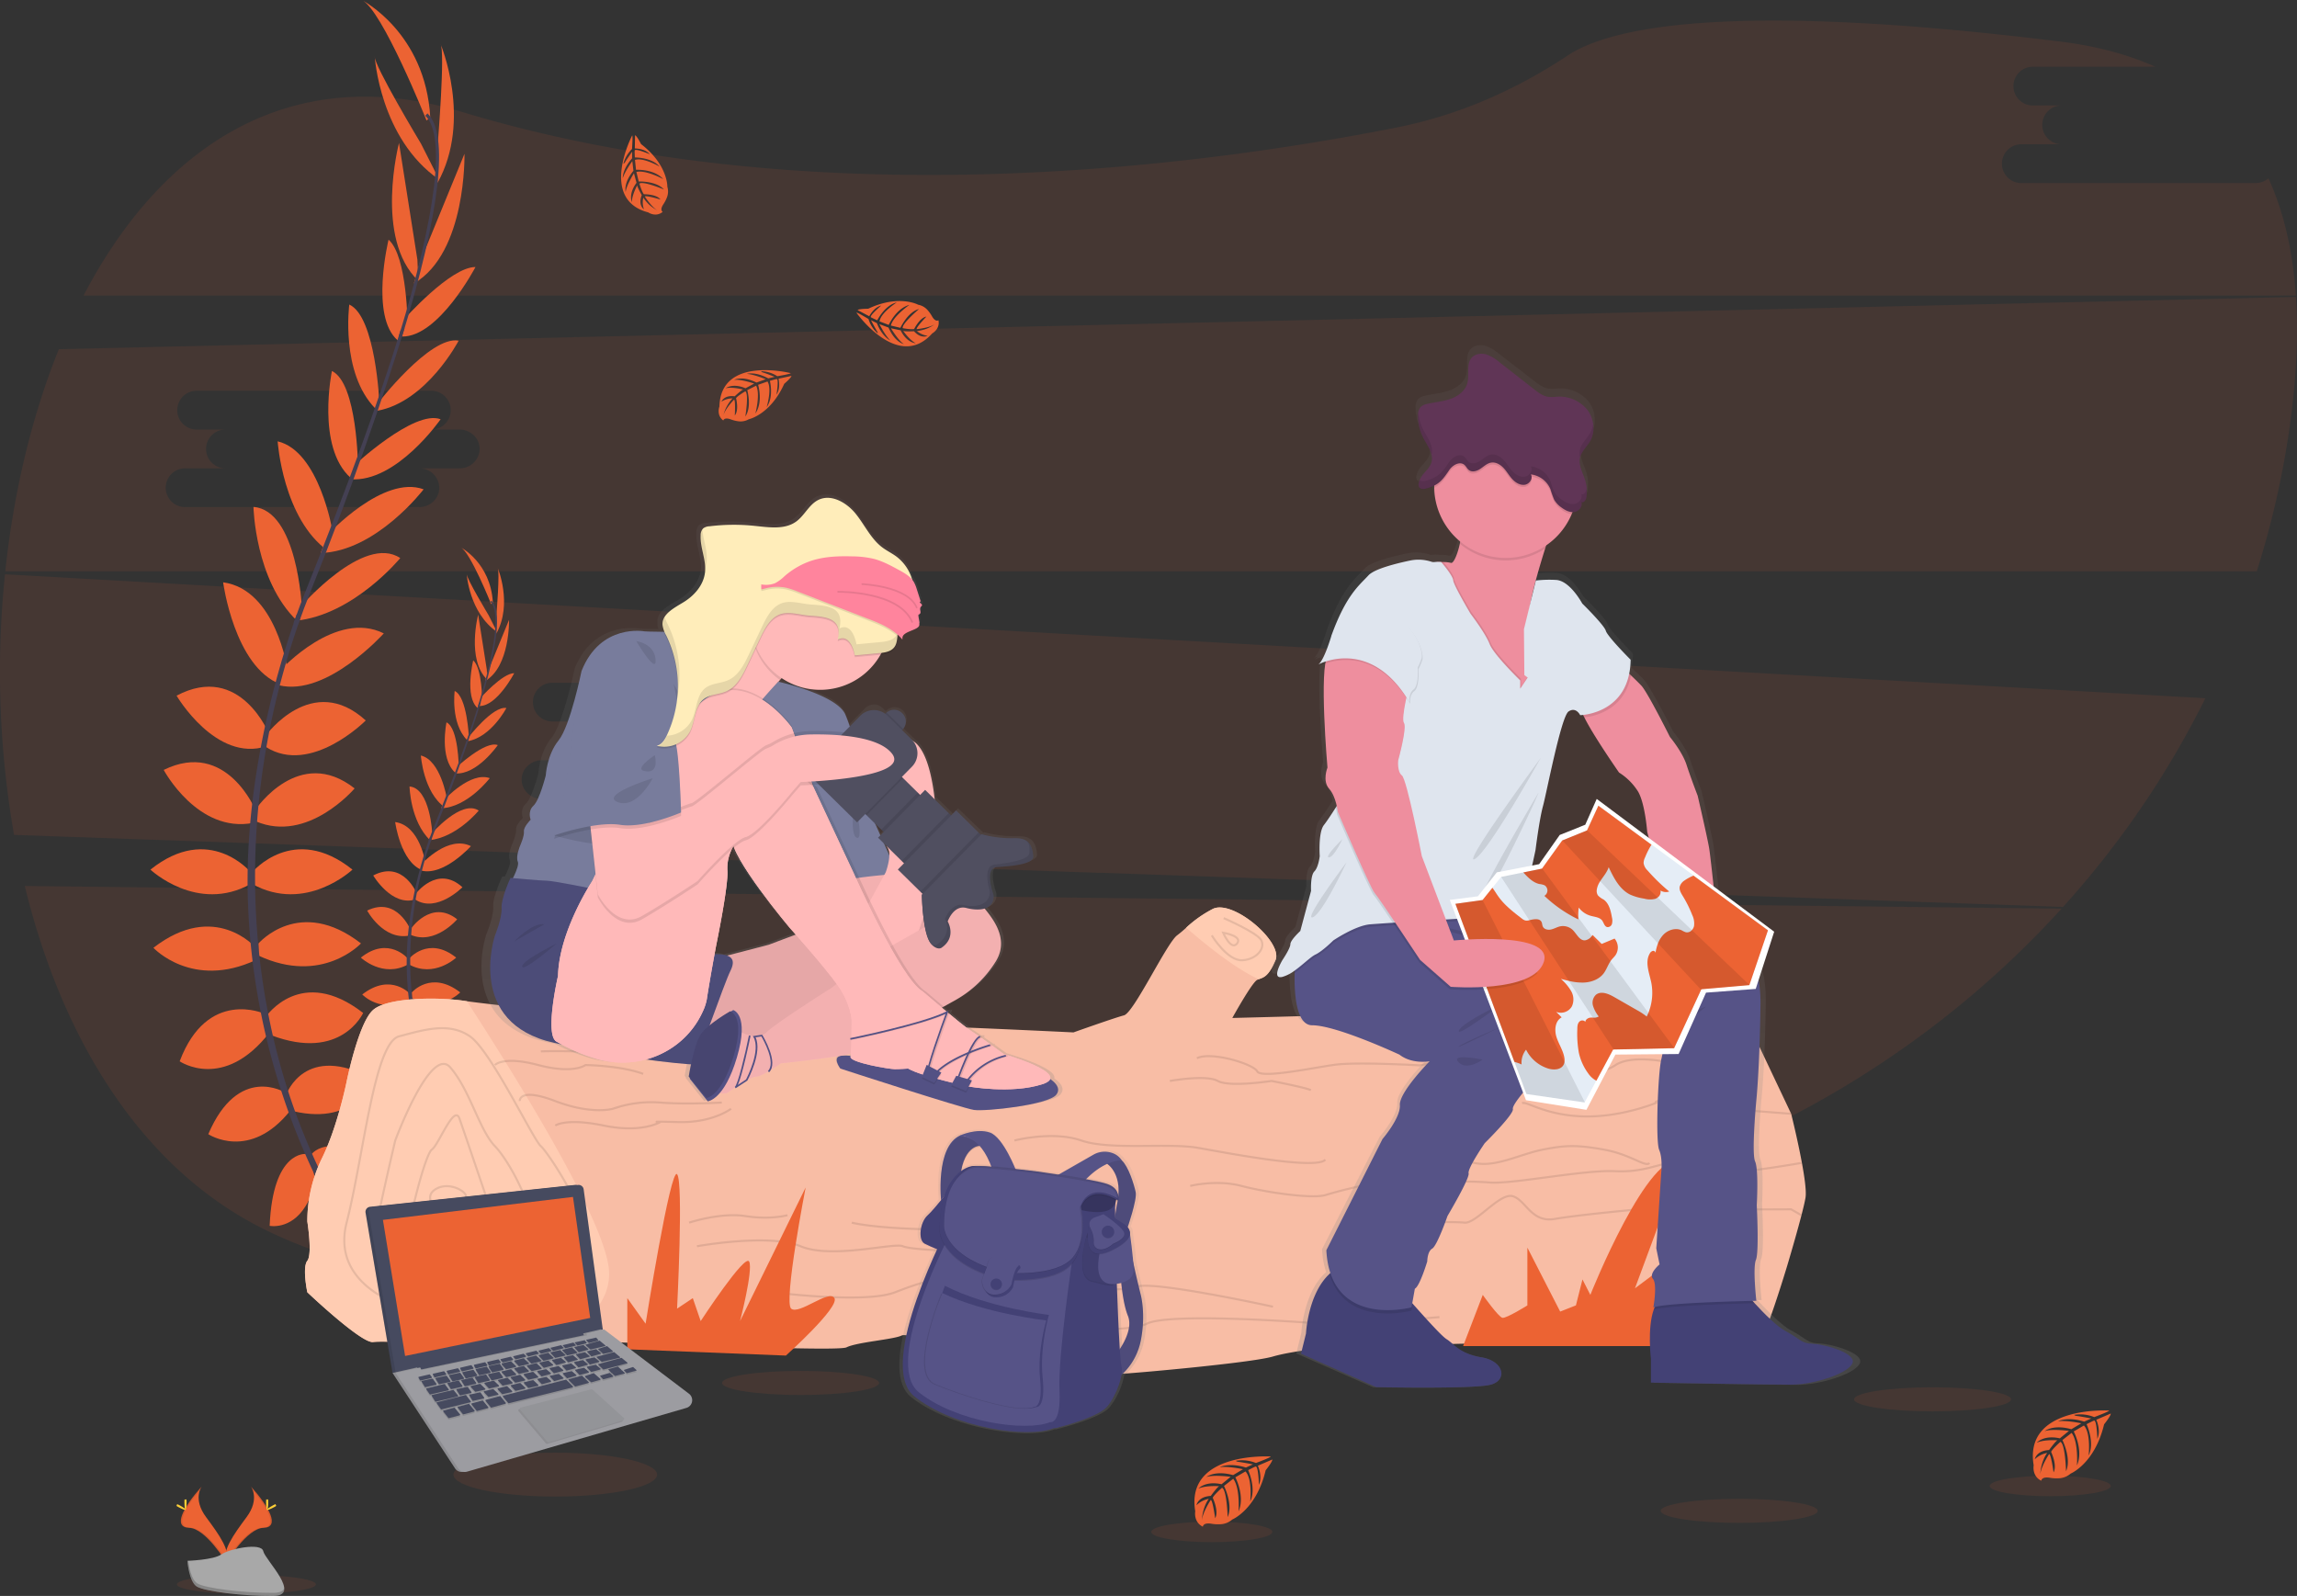 <svg xmlns="http://www.w3.org/2000/svg" xmlns:xlink="http://www.w3.org/1999/xlink" data-name="Layer 1" width="1110.65" height="771.66"><rect width="100%" height="100%" fill="#333333" stroke="none"/><defs><linearGradient id="a" x1="539.3" y1="757.1" x2="539.3" y2="610.29" gradientUnits="userSpaceOnUse"><stop offset="0" stop-color="gray" stop-opacity=".25"/><stop offset=".54" stop-color="gray" stop-opacity=".12"/><stop offset="1" stop-color="gray" stop-opacity=".1"/></linearGradient><linearGradient id="b" x1="801.8" y1="735.1" x2="801.8" y2="231.06" xlink:href="#a"/><linearGradient id="c" x1="417.95" y1="600.78" x2="417.95" y2="303.03" xlink:href="#a"/></defs><path d="M11.99 428.39c17.57 72.21 54.77 134.63 113.57 164.88 122.19 62.88 397.77 30.45 603.43-6.78 106.33-19.25 199.88-72.35 267.81-147.16zM1090.5 88.51H977.66a9.38 9.38 0 110-18.75h19.5a9.38 9.38 0 110-18.75h-13.93a9.38 9.38 0 110-18.75h58.9c-13.07-5.84-28.3-10-46-12.17C835.59.26 778.25 13.38 758.02 26.83c-25 16.64-52.8 28.88-82.55 34.78-99.09 19.65-284.4 43.29-452.36-7.57C139.63 28.83 77.59 71.52 40.4 142.91h1069.7c-1.4-20.75-5.58-39.91-13.25-56.68a9.92 9.92 0 01-6.35 2.28zM688.32 316.29l-1.47-.09-15.35-.87-147.18-8.27-15.89-.9-234.34-13.2-65.68-3.69-10.4-.58-9.23-.52L2.41 277.68a459.25 459.25 0 004.38 126l156.8 5.51 12.42.45 2.2.07 74.38 2.62 4 .13 8.57.3 75 2.64 10.29.37 35.87 1.23h.67l5.27.19 17.95.63 15.75.55 30 1.05h.64l2.67.09 2.84.1h.62l47.81 1.68 13.4.48h.56l6.45.23h1.68l5.68.2 17.3.62 6.51.22 8.34.29h.31l11.46.41 33.14 1.17 9.12.31h1l44.18 1.55 25.65.9 32 1.32 5.12.18 8.27.29 30.06 1.06 226.75 8a446 446 0 0068.83-100.92zm-426.34 70a9.92 9.92 0 01-6.49-2.4 9.29 9.29 0 01-2.06-2.49 9 9 0 01.41-9.6 9.66 9.66 0 011.09-1.29 9.87 9.87 0 017.05-2.92h19.5a9.39 9.39 0 110-18.76H267.5a9.1 9.1 0 01-.91 0 9.361 9.361 0 01.91-18.7h112.82a9.38 9.38 0 110 18.7h14a9.39 9.39 0 110 18.76h-19.5a9.38 9.38 0 110 18.74zm848.16-242.72l-778.36 18.19-85.55 2-217.77 5.07c-13.14 32.54-21.88 69.3-25.9 107.4h1088.63a429.35 429.35 0 0015.71-68.4c3.24-22.44 4.55-44.09 3.24-64.26zm-888 82.87h-19.5a9.59 9.59 0 019.76 9.37v.57a9.38 9.38 0 01-4.33 7.23 10 10 0 01-5.41 1.58H89.82a9.38 9.38 0 110-18.75h19.5a9.38 9.38 0 110-18.75H95.4a9.38 9.38 0 110-18.75h112.84a9.38 9.38 0 110 18.75h13.93a10 10 0 014.63 1.14 9.33 9.33 0 015.13 8.23 9.6 9.6 0 01-9.76 9.38z" fill="#ec6333" opacity=".1"/><path d="M162.99 584.13s19.25-3.08 30.8 10.53c0 0-8.47 6.67-26.69-2.57zm-2.06-.3s-12.28 15.15-6.25 32c0 0 10-4 11.1-24.42zm-11.03-24.85s7.7-14.12 38.5 5.64c0 0-4.11 9.5-17.71 8.73s-17.2-6.93-20.79-14.37zm-1.99-1.02s-16-1.82-17.52 34.74c0 0 10.13 2.11 17.32-9.46s4.22-18.06.2-25.28zm-9.3-29.13s9-24.9 41.58-7.19c0 0-7.45 22.85-38.25 15.66zm-10.02-37.26s16.95-25.15 47-1.8c0 0-10.53 23.62-44.41 10.79zM125 456.15s19.77-23.1 49.54 0c0 0-18.74 20.28-49.54 5.9zm-3.08-34.39s20-24.13 48.51-1.29c0 0-22.58 21.31-48.51 6.93zm1.8-30.55s21-31.06 47.74-10c0 0-22.59 26.69-47.74 15.91zm4.87-35.68s22.34-30.8 48.26-7.18c0 0-26.44 26.69-48.26 12.83zm7.45-31.89s26.44-28.94 49.54-17.39c0 0-27.55 30.74-50.65 25.09zm9.28-30.22s30.5-35.42 48.21-23.59c0 0-22.47 27.47-50.45 30.29zm13.3-35.07s26.7-28.94 46.21-21.76c0 0-22.85 30-49.8 30.8zm12.07-32.8s29.52-27.72 42.35-22.84c0 0-21.3 30.8-43.63 29zm11.81-30.28s25.41-33.11 39.27-30.55c0 0-15.4 29.52-39.27 33.88zm12.82-40.83s22.46-25.39 34.59-25.33c0 0-17.73 33.9-35.51 33.61zm7.58-27.19l21.69-52.88s1.09 47.8-24.45 62.69zm8.81-58.31s3.61-44.11 1.28-47.75c0 0 15.51 36.71-1.43 67.25zM137.77 528.2s-22.5-13.94-37.06 20.18c0 0 20 13.29 39.7-11.47zm-9.89-38.05s-27.6-12.58-41 23c0 0 21.31 14.63 43.49-14zm-4.16-31.88s-19.77-23.1-49.54 0c0 0 18.74 20.27 49.54 5.9zm-2.47-36.51s-20-24.13-48.51-1.29c0 0 22.58 21.31 48.51 6.93zm2.47-29.67s-14.05-34.79-44.57-19.83c0 0 16.47 30.85 43.33 25.6z" fill="#ec6333"/><path d="M130.32 355.36s-13.95-35.39-44.94-19c0 0 19 32.44 43.54 24.45zm8.7-31.53s-5.54-38.8-31.13-42.27c0 0 5.44 40.91 27.71 49.26zm6.91-30.35s-2.14-46.72-23.37-48.37c0 0 .72 35.48 21 55zm14.89-36.46s-6.33-38.88-26.57-43.63c0 0 2.51 37.65 24.58 53.14zm12.27-31.19s-.21-40.5-12.59-46.45c0 0-7.67 36.66 9 51.62zm10.35-31s-1.73-41.71-14.55-47.58c0 0-4.38 33 12.63 50.31zm13.66-37.07s-.08-33.9-9.22-41.87c0 0-9.1 37.15 4.44 48.69z" fill="#ec6333"/><path d="M201.82 125.58l-8.89-56.46s-12.1 46.26 9.32 66.64zm1.74-56.11s-22.84-37.94-22.37-42.19c0 0 2.42 39.77 31.18 59.6zm2.68-11.2S184.68 4.36 174.92 0c0 0 30.8 15.66 33.12 56.73z" fill="#ec6333"/><path d="M194.32 163.03l-1.47-.45c18.19-59.33 22.73-97.21 12.78-106.64l1.06-1.12c10.5 10.01 6.22 47.42-12.37 108.21z" fill="#444053"/><path d="M144.17 301.92l-2.18-.77c1.93-5.44 4-11 6.2-16.4 19-47.33 35.16-91.36 45.52-125.17l1.9-.95c-10.39 33.87-26.29 79.59-45.29 126.98-2.16 5.41-4.23 10.9-6.15 16.31z" fill="#444053"/><path d="M190.08 628.54c-.3-.33-29.79-33.53-50.35-90.23a334.16 334.16 0 01-19.88-103.38c-1.41-44.1 7.85-93.38 23.71-138.1l1.72 2c-35.6 100.43-21.46 186.49-2.7 238.3 20.35 56.18 49.5 89 49.79 89.35z" fill="#444053"/><path d="M217.07 540.25s9.08-1.45 14.53 5c0 0-4 3.15-12.59-1.21zm-.97-.14s-5.8 7.15-3 15.08c0 0 4.73-1.9 5.24-11.52zm-5.21-11.73s3.63-6.66 18.17 2.67c0 0-1.94 4.48-8.36 4.12s-8.11-3.27-9.81-6.79zm-.94-.48s-7.54-.86-8.27 16.4c0 0 4.78 1 8.18-4.47s1.99-8.52.09-11.93zm-4.39-13.76s4.24-11.75 19.62-3.39c0 0-3.51 10.78-18 7.39zm-4.72-17.56s8-11.87 22.16-.85c0 0-5 11.14-21 5.08zm-1.7-16.75s9.33-10.9 23.38 0c0 0-8.84 9.57-23.38 2.79zm-1.45-16.2s9.45-11.39 22.89-.61c0 0-10.66 10.06-22.89 3.27zm.85-14.41s9.93-14.66 22.52-4.73c0 0-10.65 12.6-22.52 7.51zm2.3-16.84s10.53-14.53 22.77-3.39c0 0-12.48 12.6-22.77 6zm3.48-15.05s12.47-13.66 23.38-8.21c0 0-13 14.51-23.91 11.84zm4.39-14.26s14.41-16.72 22.77-11.15c0 0-10.61 13-23.81 14.3zm6.29-16.55s12.6-13.66 21.81-10.27c0 0-10.78 14.17-23.5 14.54zm5.7-15.48s13.93-13.08 20-10.78c0 0-10.06 14.54-20.59 13.69zm5.62-14.29s12-15.62 18.53-14.41c0 0-7.26 13.93-18.53 16zm6-19.26s10.6-12 16.32-12c0 0-8.36 16-16.76 15.86zm3.58-12.84l10.24-24.95s.51 22.56-11.54 29.58zm4.16-27.51s1.69-20.84.6-22.53c0 0 7.32 17.32-.67 31.73zm-34.89 216.69s-10.62-6.58-17.49 9.52c0 0 9.44 6.27 18.73-5.41zm-4.67-17.92s-13-5.94-19.34 10.86c0 0 10.06 6.9 20.52-6.62zm-1.96-15.08s-9.33-10.9-23.38 0c0 0 8.84 9.57 23.38 2.79zm-1.17-17.2s-9.45-11.39-22.89-.61c0 0 10.66 10.06 22.89 3.27zm1.17-14s-6.63-16.42-21-9.36c0 0 7.77 14.56 20.45 12.08z" fill="#ec6333"/><path d="M201.67 432.3s-6.58-16.7-21.21-9c0 0 9 15.31 20.55 11.54zm4.08-14.88s-2.61-18.31-14.68-19.95c0 0 2.56 19.3 13.07 23.25zm3.27-14.32s-1-22-11-22.83c0 0 .34 16.75 9.9 25.95zm7.02-17.21s-3-18.34-12.54-20.59c0 0 1.19 17.77 11.6 25.08zm5.79-14.71s-.1-19.11-5.94-21.92c0 0-3.62 17.3 4.25 24.36zm4.89-14.64s-.82-19.68-6.87-22.45c0 0-2.07 15.57 6 23.74zm6.44-17.49s0-16-4.35-19.75c0 0-4.29 17.53 2.1 23z" fill="#ec6333"/><path d="M235.39 323.83l-4.19-26.64s-5.71 21.82 4.39 31.44zm.82-26.44s-10.78-17.91-10.56-19.91c0 0 1.15 18.77 14.72 28.13zm1.27-5.29s-10.16-25.43-14.78-27.49c0 0 14.53 7.39 15.62 26.77z" fill="#ec6333"/><path d="M231.83 341.54l-.7-.21c8.59-28 10.73-45.87 6-50.33l.5-.52c5.01 4.72 3 22.35-5.8 51.06z" fill="#444053"/><path d="M208.19 407.08l-1-.36c.91-2.57 1.89-5.17 2.92-7.74 9-22.34 16.59-43.12 21.49-59.07l.89-.45c-4.9 16-12.39 37.56-21.37 59.93-1.05 2.55-2.03 5.14-2.93 7.69z" fill="#444053"/><path d="M229.85 561.21c-.14-.16-14.06-15.82-23.76-42.58a157.75 157.75 0 01-9.38-48.8c-.67-20.82 3.7-44.07 11.19-65.18l.81 1c-16.8 47.39-10.12 88-1.27 112.45 9.6 26.51 23.35 42 23.49 42.17z" fill="#444053"/><path d="M873 579.1c-1.27 7.62-8.88 33-8.88 33s-11.42 38.05-14.59 38.73-152.21-3.22-158.58 0-42.5.07-42.5.07-22.2 1.84-33 5-69.14 8.24-72 8.24-28.59-10.15-33.17-8.88-31.85-3.17-38.19-1.27-32.36-10.14-36.16-8.24-21.57 3.17-26.64 5.71-133.84-3.81-136.38-3.17c-.41.1-2 .38-4.26.79-12 2.1-44.58 7.45-44.58 7.45l-20.3-7s-17.76-1.26-23.47-.63-31.7-24.07-31.7-24.07-2.54-12.06 0-15.23 0-19 0-19a69.27 69.27 0 017-30.45c7.61-15.22 12.05-37.42 12.05-37.42s5.67-27.99 12.67-34.33 32.35-6.35 44.4-4.44l1.05.15c16 2.27 113.36 12.52 122.64 11.9 9.52-.64 44.4 1.27 49.48-.64s121.16 3.81 121.16 3.81 19.66-7 24.42-8.25 20.61-34.88 25.69-38.69c1.61-1.21 3-2.42 4.39-3.69a58.43 58.43 0 0112.73-9c9.52-5.07 34.26 15.86 30.45 24.74-3.42 8-5.82 8.28-8.11 9.18a7.51 7.51 0 00-.77.34c-2.54 1.27-12 18.39-12 18.39s125-3.17 138.92-4.44 55.82 0 60.26-3.17 48.2 5.71 48.2 5.71l22.84 48.21s8.25 32.98 6.93 40.59z" fill="#f8bda5"/><path d="M268.67 649.04c-12 2.1-44.58 7.45-44.58 7.45l-20.3-7s-17.76-1.26-23.47-.63-31.72-24.03-31.72-24.03-2.54-12.06 0-15.23 0-19 0-19a69.27 69.27 0 017-30.45c7.61-15.22 12.05-37.42 12.05-37.42s5.67-27.99 12.67-34.33 32.35-6.35 44.4-4.44l1.05.15c25.55 39.42 67.41 107.21 68.72 130.52.83 14.9-11.65 26.31-25.82 34.41z" fill="#ffccb2"/><path d="M380.76 587.56s-8.24 2.33-20.3.43-27.27 3.17-27.27 3.17m78.65 0s9.52 2.53 34.89 3.17 28.55-1.9 40 0 23.59 3.17 23.59 3.17m-173.33 5.07s34.89-6.34 50.12 0 45-1.9 49.47 0 27.28 2.35 34.26 2.45 11.41 1.8 20.3 0 44.4.82 44.4.82m-45.04-54.4s18.4-4.83 32.35 0 41.87 1 56.46 3.56 57.08 10.78 61.53 5.71M575.5 573.4s12.69-3.18 24.74 0 34.25 6.34 40.6 4.44a208.14 208.14 0 0124.73-5.85c10.15-1.77 37.43-11.85 47.58-9.66s22.2-4.44 33-6.52 15.86-2.36 29.18 0 20.3 8.77 22.2 6.52m-61.55-28.9c1.91-1.27 10.79 5.71 29.18 6.35s35.52-6.5 35.52-6.5-1.9-2.06 9.52 0 55.82 5.23 55.82 5.23m-52.65-23.47s-22.83-6.35-32.35 0-19.66.63-22.83 0-31.09-.57-39.33-2.82-32.35 2.89-32.35 2.89-30.45-1.77-41.19-.28-35.53 6.77-37.43 3.17-22.2-9.74-29.18-6.35m-13.04 11s17.44-3.17 23.15 0 26 0 26 0 16.49 3.17 19 4.44m111.68-20.93s7.61-2.54 24.1 0a90.06 90.06 0 0031.4-1.13s16.81-1.52 25.06 2 24.5-1.17 24.5-1.17m-582.07 38.36s5.07-3.81 23.47 0 27.27-1.69 27.27-1.69-7.61-.43 8.88 0 25.38-6.44 25.38-6.44m-102.17-3.72s-.63-6.78 17.13 0 27.91 3.72 27.91 3.72a56.26 56.26 0 0122.83-3c12.69 1 29.82 0 29.82 0m-109.69-18.14s3.8-4.53 20.93 0 22.84 0 22.84 0 17.12.23 27.91 4.28m-49.49-10.86s5.07-.32 17.13 0 24.74 0 24.74 0m-90.06 79.19s-9.51-7.82-3.17-12.26 15.17.53 15.17 3.11v15.92s-27.91 10.15-27.91 3.17 8.25-39.61 11.42-41.69 10.78-22.18 13.32-15 17.17 50.35 17.17 50.35a24.93 24.93 0 01-12.7 14.67c-10.15 5-46.94 5.43-46.3-3s10.78-51.36 10.78-51.36 17.13-46.36 26.64-35.36 14 30.23 21.57 38.06 24.1 37.84 17.13 51.7-57.12 27.15-57.12 27.15-40-9.51-31.72-41.86 13.32-86.91 25.37-90.08 24.11-7 34.26 0 30.44 49.67 34.25 53.06 24.74 35.18 20.93 45.62-25.37 40.87-36.79 45.31-38.06-4.44-38.06-4.44m470.7-49.47s24.1-.64 29.81 0 17.13-14.71 23.47-12.75 8.88 12.95 20.3 10.95 40.6-4.65 40.6-4.65 15.86 1.16 26.64 0 19-.11 24.74 0 22.2 0 22.2 0l5 2.85" fill="none" stroke="#000" stroke-miterlimit="10" opacity=".1"/><path d="M696.02 571.73a168.8 168.8 0 0124.11 0c10.78 1 45.67-6.23 60.89-5.45s22.84-4.87 29.81-4 12.06 4.68 22.84 4.7 37.38-4.7 37.38-4.7m-497.26 62.55s44.4 5.7 59 0 22.2-7.62 32.35-5.71 7-5.24 25.37-.72 50.75 6.72 59 3.72 66 9.68 66 9.68m-170.05 5.03s18.4 1.9 30.45 3.17 67.24 5.71 78.66 0 82.46-.16 82.46-.16 15.86 1.1 25.37 0 33.62-3 33.62-3" fill="none" stroke="#000" stroke-miterlimit="10" opacity=".1"/><path d="M616.73 464.29c-3.42 8-5.82 8.28-8.11 9.18-11.46-5.19-26.18-17.17-35.07-24.92a58.43 58.43 0 0112.73-9c9.52-5.07 34.26 15.86 30.45 24.74z" fill="#ffccb2"/><path d="M303.32 652.39v-24.74l8.84 12.37s12.05-75.75 15.22-72.28 0 65 0 65l7.61-5.08 3.81 11.09s21.57-33.06 23.47-28.73-4.44 28.73-4.44 28.73l31.72-64.6s-10.79 55.42-7 58.59 18.39-9.52 20.93-5.08-23.47 27.77-23.47 27.77zm404.12-1.56l9.51-24.74s7.62 10.76 9.52 11.09 12.05-6 12.05-6v-27.94l15.86 30.92 7.61-3 3.17-12.54 3.81 7.46s28.54-71.72 44.4-64.72l-22.83 61.55 22.83-17.08s-10.15 28.15-12.37 28.32 20-3 20-3l-7.63 19.68z" fill="#ec6333"/><ellipse cx="119.15" cy="766.06" rx="33.61" ry="4.61" fill="#ec6333" opacity=".1"/><path d="M121.32 718.73s4.51 5.89-2.07 14.78-12 16.39-9.82 21.94c0 0 9.93-16.52 18-16.75s2.79-10.04-6.11-19.97z" fill="#ec6333"/><path d="M121.32 718.73a7.15 7.15 0 01.92 1.85c7.89 9.26 12.09 17.91 4.51 18.12-7.06.21-15.53 12.83-17.56 16 .07.24.15.49.24.73 0 0 9.93-16.52 18-16.75s2.79-10.02-6.11-19.95z" opacity=".1"/><path d="M129.7 726.23c0 2.08-.24 3.76-.52 3.76s-.52-1.68-.52-3.76.29-1.09.57-1.09.47-.98.47 1.09z" fill="#ffd037"/><path d="M132.57 728.71c-1.82 1-3.41 1.59-3.55 1.34s1.23-1.26 3.05-2.25 1.1-.27 1.24 0 1.08-.08-.74.91z" fill="#ffd037"/><path d="M97.54 718.73s-4.5 5.89 2.08 14.78 12 16.39 9.81 21.94c0 0-9.93-16.52-18-16.75s-2.78-10.04 6.11-19.97z" fill="#ec6333"/><path d="M97.54 718.73a7.15 7.15 0 00-.92 1.85c-7.89 9.26-12.09 17.91-4.51 18.12 7.06.21 15.53 12.83 17.56 16a5.19 5.19 0 01-.24.73s-9.93-16.52-18-16.75-2.78-10.02 6.11-19.95z" opacity=".1"/><path d="M89.17 726.23c0 2.08.23 3.76.52 3.76s.52-1.68.52-3.76-.29-1.09-.58-1.09-.46-.98-.46 1.09z" fill="#ffd037"/><path d="M86.32 728.71c1.82 1 3.4 1.59 3.54 1.34s-1.23-1.26-3.05-2.25-1.1-.27-1.23 0-1.1-.08.74.91z" fill="#ffd037"/><path d="M90.6 754.67s12.59-.38 16.39-3.08 19.36-5.93 20.3-1.6 18.92 21.55 4.71 21.67-33-2.22-36.81-4.53-4.59-12.46-4.59-12.46z" fill="#a8a8a8"/><path d="M132.25 770.15c-14.21.11-33-2.22-36.81-4.52-2.88-1.76-4-8.06-4.42-11h-.42s.8 10.16 4.59 12.46 22.6 4.64 36.81 4.53c4.1 0 5.52-1.5 5.44-3.66-.57 1.35-2.12 2.16-5.19 2.19z" opacity=".2"/><path d="M585.92 452.29s7.58 12.53 14.89 12 11.23-6.27 8.88-9.92-18-10.45-18-10.45" fill="none" stroke="#000" stroke-miterlimit="10" opacity=".1"/><path d="M591.41 450.98s3.81 8.88 6.74 5.22-6.74-5.22-6.74-5.22z" fill="none" stroke="#000" stroke-miterlimit="10" opacity=".1"/><ellipse cx="387.1" cy="668.67" rx="37.95" ry="5.82" fill="#ec6333" opacity=".1"/><ellipse cx="934.43" cy="676.59" rx="37.95" ry="5.82" fill="#ec6333" opacity=".1"/><ellipse cx="840.95" cy="730.51" rx="37.95" ry="5.82" fill="#ec6333" opacity=".1"/><ellipse cx="268.49" cy="712.99" rx="49.23" ry="10.61" fill="#ec6333" opacity=".1"/><path d="M414.09 151.19s20.17 28.52 36.67 10c0 0 3.88-2.07 3-6.35 0 0-1.45 1.09-3.17-2a16.46 16.46 0 00-2.23-3.07 7.9 7.9 0 00-4.39-2.42s-9.29-5.11-24.18 1.93c0 0-4.49 0-5.12.64l5.64 3s2.06-4.23 5.8-5.2c0 0-5.83 4.92-5 5.69.17.15 3.06 1.46 3.06 1.46s3.61-7.32 9.44-8.65c0 0-7.73 4.93-8.34 9.16l4.47 1.72s3.43-7.93 10-9.69c0 0-7.9 5.43-9 10l4.63 1.1s3.5-7.67 9-9.1c0 0-8.49 7.2-7.9 9.28 0 0 4.31.75 5.55.39 0 0 2.64-5.44 5.9-6 0 0-5.17 5.41-4.68 6.07 0 0 5.87-.52 8.71-2.36a17.84 17.84 0 01-8.59 3.27 9.85 9.85 0 005.16 2.29s-3 1.77-6.58-2.18c0 0-4.6.22-5.23-.2 0 0 3 4.39 6.07 6 0 0-4.32-.15-7.31-6.25l-4.68-1s3.61 6 6.27 7.66c0 0-4.38-.83-7.43-8l-4.41-1.64s2.72 5.42 5.28 7.89c0 0-3.89-1.65-6.52-8.41l-2.85-1.39s2.05 3.92 2.75 5 .45 1.35.45 1.35a15.08 15.08 0 01-4.39-6.93s-5.62-3.42-5.85-3.06zm-31.77 29.23s-33.9-8.59-34.46 16.14c0 0-1.62 4.09 1.86 6.75 0 0 .4-1.76 3.74-.5a16 16 0 003.68.9 7.94 7.94 0 004.91-1s10.39-2.13 17.15-17.15c0 0 3.43-2.9 3.49-3.81l-6.25 1.36s1.17 4.55-1 7.72c0 0 1.24-7.52.1-7.56-.23 0-3.28.87-3.28.87s2 7.92-1.57 12.71c0 0 2.69-8.77.41-12.39l-4.53 1.6s2.53 8.26-1.33 13.87c0 0 2.49-9.26.37-13.45l-4.29 2.15s2.31 8.11-.94 12.75c0 0 1.8-11 0-12.18 0 0-3.77 2.22-4.48 3.3 0 0 1.52 5.85-.61 8.38 0 0 .43-7.47-.36-7.65 0 0-4.14 4.21-5.11 7.45a17.83 17.83 0 014.42-8.06 9.8 9.8 0 00-5.41 1.6s1.15-3.31 6.42-2.61c0 0 3.36-3.15 4.11-3.24 0 0-5.1-1.43-8.51-.64 0 0 3.38-2.68 9.62 0l4.2-2.28s-6.64-2.24-9.74-1.76c0 0 3.88-2.21 10.85 1.28l4.42-1.61s-5.58-2.37-9.13-2.58c0 0 4-1.28 10.41 2.16l3.08-.73s-4.1-1.65-5.33-2-1.22-.73-1.22-.73a15 15 0 017.84 2.42s6.47-1.07 6.47-1.48zM305.68 65.48s-16.22 30.94 7.75 37.21c0 0 3.61 2.52 7-.25 0 0-1.63-.8.38-3.75a16.36 16.36 0 001.72-3.38 7.88 7.88 0 00.15-5s.33-10.6-12.72-20.65c0 0-2-4-2.9-4.27l-.12 6.4s4.7-.1 7.27 2.79c0 0-7-3-7.33-1.84-.06.22.09 3.39.09 3.39s8.16-.12 12 4.46c0 0-7.9-4.64-11.95-3.26l.51 4.77s8.62-.55 13.18 4.51c0 0-8.43-4.57-13-3.47l1.13 4.62s8.42-.37 12.19 3.86c0 0-10.27-4.29-11.86-2.81 0 0 1.3 4.18 2.18 5.12 0 0 6.05-.13 8 2.53 0 0-7.17-2.14-7.54-1.41 0 0 3.14 5 6.07 6.68a17.81 17.81 0 01-6.82-6.16 9.91 9.91 0 00.31 5.64s-3-1.89-1.06-6.86c0 0-2.29-4-2.2-4.74 0 0-2.57 4.63-2.58 8.13 0 0-1.84-3.91 2.24-9.35l-1.24-4.62s-3.72 5.95-4 9.07c0 0-1.25-4.28 3.75-10.26l-.54-4.67s-3.6 4.88-4.62 8.29c0 0-.31-4.22 4.51-9.64V73.4s-2.56 3.61-3.2 4.72-1 1-1 1a15 15 0 014.17-7.07s.47-6.51.08-6.57z" fill="#ec6333"/><path d="M597.92 690.45s-2-8-3.8-16c-.37-5-1.24-11.41-1.62-14v-.33a4.26 4.26 0 00-1.13-2.91c1-2.9 4.64-13.92 4-17.09-.78-3.66-3.6-12.58-6.93-15.54a9 9 0 00-4.4-3.46 11.56 11.56 0 00-9.77.78l-17 9.53c-6.8-1-12.32-1.79-12.32-1.79s-4.21-.5-9.48-1c-1.65-3.9-7-15.69-12.64-17.56-6-2-13.1.72-14.61 1.35h-.09l-.2.09c-11.05 5.11-9.78 26.77-9.36 31.51a76.27 76.27 0 01-6.65 7.4c-3.79 3.34-5 12.08-1.44 13.88 1.67.84 4.05 1.86 6.11 2.7-9.57 20.35-25.77 60.37-11.26 71.75 19.72 15.45 56.68 20.59 69.35 15.45a2 2 0 001-.07s20.56-4.9 25.36-10.38a35.5 35.5 0 007.18-15.48 30.09 30.09 0 009.66-16.88c2.57-12.7.04-21.95.04-21.95zm-12.86-43.9l.49-2.43c.27.15.54.29.81.45-.12.67-.27 1.37-.44 2.08l-.77 4.68zm-3.87-20.25c.87.59 6.68 4.9 5.51 15.91a5.3 5.3 0 00-.31-1.25c-.26-1.57-1.39-3.71-5.31-5.05a90.71 90.71 0 00-10.26-2.28 34.11 34.11 0 0110.37-7.33zm-57.65 1.16c-4.45-.35-7.95-.5-8.43-.15H515a4 4 0 00-1.68.21 12.85 12.85 0 00-4.78 2.23c2-11.24 7.88-12.19 9.16-12.26a31.33 31.33 0 015.84 9.97zm63.87 89.24c-.61-9.18-1.17-23.54-1.48-31.91l.51-.08a12.06 12.06 0 001.71-.33c.57 5.4 1.57 11.82 3.31 16 2.23 5.37-1.25 12.14-4.05 16.32z" transform="translate(-44.68 -64.17)" fill="url(#a)"/><path fill="#434175" d="M538.96 577.38l-11.46-3.56-12.35 4.45-.89 7.77 6.11 3.95 9.68-.32 8.53-4.01 1.46-7.39-1.08-.89z"/><path opacity=".2" d="M538.96 577.38l-11.46-3.56-12.35 4.45-.89 7.77 6.11 3.95 9.68-.32 8.53-4.01 1.46-7.39-1.08-.89z"/><path d="M455.11 581.2s-3.12-26.85 9.27-32.28c0 0 6.62.34 9.51 5.1 0 0-9.05-.51-9.79 18.33z" fill="#565387"/><path d="M455.11 581.73s-3.12-26.85 9.27-32.28c0 0 6.62.34 9.51 5.09 0 0-9.05-.5-9.79 18.34z" opacity=".1"/><path d="M461.79 571.59s-9.55 12.73-13.24 16-4.84 12-1.4 13.75 10.06 4.33 10.06 4.33z" fill="#cd939c"/><path d="M461.79 571.59s-9.55 12.73-13.24 16-4.84 12-1.4 13.75 10.06 4.33 10.06 4.33z" fill="#434175"/><path d="M491.4 566.24s-6.24-16.43-12.8-18.66-14.5 1.47-14.5 1.47 9.66-1 15.58 15.92zm53.64 27.82s4.86-14 4.1-17.63-3.5-12.48-6.75-15.41-7.13 1.65-7.13 1.65 8.34 5 4.71 20.25l-1.08 6.75z" fill="#565387"/><path d="M544.98 594.06s4.86-14 4.1-17.63-3.51-12.48-6.75-15.41-7.13 1.65-7.13 1.65 8.34 5 4.71 20.25l-1.08 6.75z" opacity=".1"/><path d="M509.6 569.23l19-10.87a11.08 11.08 0 019.51-.77 8.77 8.77 0 014.27 3.43s-9.17-.51-19.35 11.46zm31.86 41.32s.51 17.32 3.9 25.64-6.79 20-6.79 20l1.87 10s8.74-5.61 11.2-18.17 0-21.73 0-21.73-7.05-28.23-6-31.24-4.18 15.5-4.18 15.5z" fill="#565387"/><path d="M541.46 610.55s.51 17.32 3.9 25.64-6.79 20-6.79 20l1.87 10s8.74-5.61 11.2-18.17 0-21.73 0-21.73-7.05-28.23-6-31.24-4.18 15.5-4.18 15.5z" opacity=".1"/><path d="M539.08 580.16s1.53 8.83-16.47 4.92l-12 105.36s20-4.85 24.67-10.28 8.14-15.79 7-19.53-2.5-46.51-2.5-46.51z" fill="#434175"/><path d="M458.95 592.09s-36 67.78-16.81 83.1 55.13 20.42 67.46 15.32c0 0 5.71 1.53 4.86-16.29s6.63-67.57 6.63-67.57z" fill="#434175"/><path d="M460.14 595.11s-33.82 63.72-15.82 78.1 51.81 19.19 63.4 14.4c0 0 5.36 1.43 4.57-15.32s6.22-63.5 6.22-63.5z" fill="#565387"/><path d="M538.32 621.37c-1.39 1-9.3-1.4-9.3-1.4-8.56-.6-5.51-15.33-4-21.19.39-1.46.68-2.36.68-2.36 4 5.1 11.18 2.93 11.18 2.93s.21 1.64.5 4c.77 6.17 1.94 17.3.94 18.02z" opacity=".1"/><path d="M538.57 620.83c-1.38 1-9.29-1.4-9.29-1.4-8.56-.59-5.52-15.33-4-21.19.38-1.46.68-2.36.68-2.36 4 5.1 11.17 2.93 11.17 2.93s.22 1.64.5 4c.77 6.2 1.94 17.33.94 18.02z" fill="#434175"/><path d="M538.6 620.83c-1.38 1-9.29-1.4-9.29-1.4-8.56-.59-5.52-15.33-4-21.19.38-1.46.68-2.36.68-2.36 4 5.1 11.17 2.93 11.17 2.93s.22 1.64.5 4c.77 6.2 1.94 17.33.94 18.02z" opacity=".05"/><path d="M537.67 602.83c-3.89-.49-9.88-3.34-12.35-4.59.38-1.46.68-2.36.68-2.36 4 5.1 11.17 2.93 11.17 2.93s.22 1.67.5 4.02z" opacity=".1"/><path d="M533.86 598.24s-9.72 25.34 6.62 22.41c0 0 7.68-.8 7.64-6.62s-1.91-18.63-1.91-18.63z" fill="#565387"/><path d="M526.61 591.91s-4.95 20.51 10.88 12.9 5.71-12.9 5.71-12.9l-7.57-4.94z" opacity=".1"/><path d="M526.61 591.65s-4.95 20.51 10.88 12.9 5.71-12.9 5.71-12.9l-7.57-4.94z" fill="#434175"/><path d="M529.64 588.83s-4.54 1.21-2.22 5.7a12.76 12.76 0 011.45 6.58 3.07 3.07 0 002.5 3.2c1.62.29 3.94-.12 6.88-2.68 0 0 5.85-2.18 5.39-5s-10.07-9.24-10.07-9.24z" opacity=".1"/><path d="M529.64 588.53s-4.54 1.21-2.22 5.69a12.79 12.79 0 011.45 6.59 3.08 3.08 0 002.5 3.2c1.62.28 3.94-.12 6.88-2.68 0 0 5.85-2.18 5.39-5s-10.07-9.24-10.07-9.24z" fill="#565387"/><circle cx="535.74" cy="595.83" r="2.98" opacity=".1"/><circle cx="535.74" cy="595.58" r="2.98" fill="#434175"/><path d="M499.24 566.9s-28.42-3.51-29.86-2.43c0 0-15.06 2.57-15.06 30.71 0 0-.31 16.17 30.78 23.95 0 0 25 2.19 33.09-7.7s4.13-26.53 4.13-26.53 3.24-12.72 18.32-3.92c0 0 1.58-5-5.23-7.45s-36.17-6.63-36.17-6.63z" opacity=".1"/><path d="M499.24 566.39s-28.42-3.51-29.86-2.43c0 0-15.06 2.57-15.06 30.71 0 0-.31 16.17 30.78 23.95 0 0 25 2.19 33.09-7.7s4.13-26.53 4.13-26.53 3.24-12.72 18.32-3.92c0 0 1.58-5-5.23-7.45s-36.17-6.63-36.17-6.63z" fill="#434175"/><path d="M500.12 566.49s-27.63-3.31-29-2.29c0 0-14.65 2.42-14.65 28.91 0 0-.3 15.21 29.93 22.53 0 0 24.25 2.06 32.17-7.24s4-25 4-25 3.16-12 17.81-3.69c0 0 1.54-4.72-5.08-7s-35.18-6.22-35.18-6.22z" opacity=".1"/><path d="M500.12 566.24s-27.63-3.31-29-2.29c0 0-14.65 2.42-14.65 28.9 0 0-.3 15.22 29.93 22.54 0 0 24.25 2.06 32.17-7.25s4-25 4-25 3.16-12 17.81-3.69c0 0 1.54-4.71-5.08-7s-35.18-6.21-35.18-6.21z" fill="#565387"/><path d="M486.24 609.83s-7.51-3.43-7.9 3.06c0 0-2.54 6.5-2.67 7.26s.38 7.39 6.24 7.13a9 9 0 007.89-4.85s1.28-7.12 3.06-8.65-1.27-3-2.42-3a24.59 24.59 0 01-4.2-.95z" fill="#434175"/><path d="M485.22 608.76s-7.51-3.43-7.9 3.07c0 0-2.55 6.5-2.68 7.26s.38 7.39 6.24 7.13a9.06 9.06 0 007.9-4.85s1.27-7.12 3-8.64-1.27-3.06-2.42-3.06a24.82 24.82 0 01-4.14-.91z" opacity=".1"/><path d="M485.47 608.51s-7.51-3.43-7.89 3.06c0 0-2.55 6.49-2.67 7.26s.38 7.38 6.24 7.13a9.07 9.07 0 007.89-4.85s1.27-7.12 3.06-8.65-1.28-3.06-2.42-3.06a25 25 0 01-4.21-.89z" fill="#565387"/><circle cx="481.72" cy="621.14" r="2.73" opacity=".1"/><circle cx="481.72" cy="620.89" r="2.73" fill="#434175"/><path d="M507.18 635.77s-29.6-3.45-50.29-14.08c0 0-16.3 41.07-3.31 46.83s40 14.95 47.56 11.77c0 0 4.52.74 3-14.21s3.04-30.31 3.04-30.31z" fill="#434175"/><path d="M505.4 638.69s-29.6-3.25-50.29-13.24c0 0-16.3 38.64-3.31 44s40 14.08 47.55 11.08c0 0 4.52.7 3.06-13.37s2.99-28.47 2.99-28.47z" opacity=".1"/><path d="M505.91 638.44s-29.6-3.25-50.29-13.25c0 0-16.3 38.65-3.32 44.06s40 14.07 47.56 11.08c0 0 4.52.7 3.06-13.37s2.99-28.52 2.99-28.52z" fill="#565387"/><path d="M535.26 572.27c-6.62-2.29-35.14-6.24-35.14-6.24s-27.63-3.31-29-2.29c0 0-7.14 1.18-11.45 10.91 4.34-8.74 10.94-9.83 10.94-9.83 1.4-1 29 2.3 29 2.3s28.52 3.94 35.15 6.24c4.44 1.53 5.21 4.16 5.23 5.72l.35.2s1.54-4.72-5.08-7.01zm-12.48 9.98a9.34 9.34 0 00-.76 1.8s2.81 11.2-1.11 20.29c4.66-9.25 1.62-21.37 1.62-21.37a5.89 5.89 0 01.25-.72z" opacity=".1"/><path d="M1019.82 682.01s-41.37-2.49-36.49 26.49c0 0-1 5.13 3.67 7.45 0 0 .08-2.15 4.24-1.42a19.12 19.12 0 004.5.22 9.32 9.32 0 005.49-2.27s11.63-4.8 16.15-23.81c0 0 3.35-4.14 3.22-5.21l-7 3s2.38 5 .51 9.22c0 0-.23-9-1.57-8.82-.27 0-3.63 1.74-3.63 1.74s4.1 8.78 1 15.15c0 0 1.17-10.81-2.29-14.51l-4.92 2.87s4.8 9.06 1.55 16.45c0 0 .83-11.34-2.58-15.75l-4.45 3.47s4.5 8.93 1.76 15.06c0 0-.36-13.2-2.73-14.2 0 0-3.89 3.44-4.49 4.85 0 0 3.09 6.48 1.18 9.9 0 0-1.18-8.79-2.14-8.83 0 0-3.88 5.83-4.29 9.82 0 0 .17-5.94 3.35-10.38a11.69 11.69 0 00-6 3.08s.61-4.12 6.91-4.48c0 0 3.2-4.42 4.06-4.69 0 0-6.26-.53-10.06 1.16 0 0 3.34-3.89 11.21-2.12l4.4-3.59s-8.25-1.13-11.75.12c0 0 4-3.44 12.93-.94l4.79-2.86s-7-1.51-11.22-1c0 0 4.42-2.38 12.62.2l3.42-1.53s-5.15-1-6.66-1.17-1.59-.58-1.59-.58a17.83 17.83 0 019.68 1.08s7.34-2.71 7.22-3.17z" fill="#ec6333"/><ellipse cx="991.33" cy="718.48" rx="29.28" ry="4.95" fill="#ec6333" opacity=".1"/><path d="M614.42 704.23s-41.37-2.5-36.49 26.49c0 0-1 5.12 3.67 7.45 0 0 .08-2.15 4.24-1.42a19.68 19.68 0 004.5.22 9.38 9.38 0 005.49-2.27s11.63-4.81 16.15-23.81c0 0 3.35-4.15 3.22-5.21l-7 3s2.38 5 .51 9.22c0 0-.23-9-1.57-8.83-.27 0-3.63 1.75-3.63 1.75s4.1 8.77 1 15.15c0 0 1.17-10.81-2.29-14.52l-4.9 2.85s4.8 9.06 1.55 16.46c0 0 .83-11.34-2.58-15.76l-4.45 3.47s4.5 8.93 1.76 15.07c0 0-.36-13.21-2.73-14.2 0 0-3.89 3.43-4.49 4.85 0 0 3.09 6.48 1.18 9.9 0 0-1.18-8.8-2.14-8.84 0 0-3.88 5.83-4.29 9.82 0 0 .17-5.94 3.35-10.38a11.73 11.73 0 00-5.94 3.08s.6-4.12 6.9-4.48c0 0 3.2-4.42 4.06-4.69 0 0-6.26-.52-10.06 1.16 0 0 3.34-3.88 11.21-2.12l4.4-3.59s-8.25-1.12-11.75.12c0 0 4-3.43 12.93-.93l4.79-2.86s-7-1.52-11.22-1c0 0 4.42-2.38 12.62.2l3.42-1.54s-5.15-1-6.66-1.17-1.59-.57-1.59-.57a17.88 17.88 0 019.68 1.07s7.27-2.69 7.15-3.14z" fill="#ec6333"/><ellipse cx="585.93" cy="740.69" rx="29.28" ry="4.95" fill="#ec6333" opacity=".1"/><path d="M924 713.7c-5.72-.2-5.93-2.42-13.28-6.25-4.15-2.17-10.46-8.45-15.16-13.5l-1.1-1.18h2s-1.84-16.14-.2-20 .41-26.62.41-26.62 1-17.34-.82-21.37.61-29.85.61-29.85 1.64-15.33 2-46.58-18-32.27-18-32.27-2.45-.19-6.17-.54l-1.12-.11c2.41-5 3.82-8.83 3.82-8.83s-3.07-29.24-3.89-34.28-5.72-25.81-5.72-25.81-3.47-8.88-5.52-15.13-8.17-13.51-8.17-13.51-11-21.78-14.1-25c-1.42-1.5-3.42-3.39-5.15-5l-.9-.83a36 36 0 00.74-6.9S822.81 368.86 822 366s-11.64-13.31-11.64-13.31-6.14-11.29-13.08-11.49a57.06 57.06 0 00-9.85.3c1.43-5.28 3.12-10.82 4.63-15.57.17-.52.34-1 .5-1.55a35 35 0 0012.56-15.18c.14-.33.27-.66.4-1h.22a4.91 4.91 0 00.86-.08c2.29-.39 4.23-3 3.17-5a.77.77 0 00.67.36c.76 0 1.69-1.12 1.87-2.1 0-.16.05-.33.08-.5l.09-.63v-.6c0-.2 0-.41.05-.62s0-.39 0-.58V297.25c0-.18 0-.54-.06-.81v-.33a17.94 17.94 0 00-.66-3.26c-1.12-3.74-3.49-7.46-2.58-11.27v-.12c.76-2.95 3.32-5.1 4.88-7.74.15-.25.28-.51.41-.77l.07-.14c.1-.2.18-.4.26-.6s.11-.25.16-.38.12-.36.18-.54.11-.32.15-.49.08-.31.12-.47.09-.39.13-.58 0-.28.07-.42.06-.44.08-.66 0-.25 0-.37v-2.1c0-.29-.05-.58-.08-.86v-.13a14.49 14.49 0 00-2.93-7 17.91 17.91 0 00-14.64-6.21 24.61 24.61 0 01-4.62.08c-2.57-.37-4.74-2-6.78-3.58l-17.12-13.2a21.11 21.11 0 00-6.47-3.85c-2.42-.74-5.32-.48-7.11 1.28-3.2 3.17-1.17 8.61-2.45 12.9-1.12 3.71-4.71 6.23-8.42 7.48s-7.69 1.53-11.51 2.44a6.4 6.4 0 00-3.07 1.42 5.93 5.93 0 00-1.34 4.28 23.06 23.06 0 002.66 10.91c.72 1.37 1.59 2.75 2.36 4.16.06.11.12.23.19.34s.17.33.25.49.26.52.38.79l.15.34.23.56.13.36c.08.22.14.44.21.66a7.42 7.42 0 01.11 4c-.59 2.17-2.28 3.84-3.78 5.53a11 11 0 00-2.52 4.68 3.46 3.46 0 00-.05 1.23v.15a1.73 1.73 0 00.08.27 1.08 1.08 0 00.08.19 2 2 0 00.1.21 3.88 3.88 0 00.26.31l.15.1a1.4 1.4 0 00.26.16 1 1 0 00.18.08 1.64 1.64 0 00.41.11h.12a3.48 3.48 0 00.66 0h.2a5 5 0 00.62-.08h.23c.31-.06.62-.14 1-.24a22.14 22.14 0 003.34-1.32v1.01a34 34 0 002.21 11.57 34.93 34.93 0 0010.65 14.72c-.06.35-.12.7-.19 1-1 4.84-3 9.69-4.32 9.31a17.75 17.75 0 00-3.79-.41h-1.11a14.78 14.78 0 00-3.48 0 3.84 3.84 0 01-1.52-.21 20.8 20.8 0 00-10.21-.58c-7.06 1.45-17.81 4.1-20.76 7.27-4.5 4.84-11 9.48-18.39 29.65 0 0-3.68 12.3-6.54 13.91a18.18 18.18 0 011.94-.87 5.22 5.22 0 01-1.53 1.68 21.9 21.9 0 013.21-1.34c-2.23 13.13 1.08 50.72 1.08 50.72s-2.66 6.48.81 10.31c2.07 2.28 3.19 5.83 3.77 8.34l-.51.78c-1.84 2.85-4.3 6.57-5.91 8.62-2.86 3.63-2 15.12-2 15.12s-.61 5.44-2.65 7.46-1.64 9.48-1.64 9.48L671 512.44s-4.91 4.44-4.91 6.45-3.88 7.67-3.88 7.67-5.92 9.68 0 8.26a18.69 18.69 0 006-3v1.26c-.17 10.54 1 25.38 8.76 25.38 12.05 0 43.12 14.32 43.12 14.32 6.33 4.84 14.92 3.22 14.92 3.22s-15.13 15.13-14.72 21.38-8.58 16.54-8.58 16.54l-27.8 54.24a41.39 41.39 0 002 11.12l-.4.34c-10.68 9.76-11.61 29.08-11.61 29.08l-2.45 9.88 37.19 16.33s48.23 1 56.61-1.21 6.54-11.49-4.5-13.31-13.69-6.65-17.37-8.87c-2.48-1.5-11.29-11.17-16.76-17.3l-.24-.27 1.27-7c2.45-1.21 6.13-13.31 6.13-13.31s0-4.84 2.45-6.25 7.56-15.94 7.56-15.94 11-18.35 10.43-20.77 8-14.72 8-14.72 14.51-14.11 13.89-16.63 11.65-15.43 11.65-15.43a40.79 40.79 0 0010.85-12.5l3.54-.57c16.05-2.63 42.71-7.39 45.69-8.71 4.09-1.82 3.27 6.25 1.64 13.11s-2.86 39.72-1 44 1 11.09 1 11.09l-2.45 36.9 1.63 7.87s-5.52 4.44-3.27 7.06.21 13.91.21 13.91c.19-.07.42-.14.67-.21-.19.44-.38.9-.55 1.38-3.17 9-1.35 23.84-1.35 23.84v11.69s56.61 1 69.07 1 29.64-6 30.66-10.89-14.41-8.97-20.1-9.17zM763 503.76l-3.7.31a31.12 31.12 0 013.7-.31zM785.57 349c.52-2.33 1.15-4.84 1.85-7.41zm7 160.45a15 15 0 01-11 0s.2-14.12 1.84-20 3.88-16.54 3.88-16.54 1.84-14.72 3.68-21.37 9-43.76 12.67-46.18 5.72 1.81 5.72 1.81.55 0 1.47-.11c.18.39.37.8.59 1.23 4.36 8.82 17.15 26.91 17.15 26.91a29.43 29.43 0 019.4 9.28c3.48 5.85 4.5 19.56 4.5 19.56s7.77 30.45 11.44 34.69c1.84 2.11 1 3.38-.25 4.11a18.16 18.16 0 00-6.45 6c-.52.83-1.08 1.75-1.64 2.72-1.4-.33-2.66-.66-3.71-1-10.06-3.43-43.78-3.56-49.29-1.14z" transform="translate(-44.68 -64.17)" fill="url(#b)"/><path d="M798.25 656.91v11.59s55.39 1 67.59 1 29-6 30-10.79-14-8.8-19.6-9-5.8-2.4-13-6.2c-4.06-2.15-10.23-8.37-14.83-13.38-3.55-3.87-6.17-7-6.17-7s-29.79-.6-38.39 4.2c-2 1.11-3.35 3.28-4.28 6-3.1 8.89-1.32 23.58-1.32 23.58z" fill="#434175"/><path d="M799.57 633.27c6.25-2.18 42.82-3 48.84-3.14-3.55-3.87-6.17-7-6.17-7s-29.79-.6-38.39 4.2c-1.98 1.09-3.35 3.26-4.28 5.94z" opacity=".1"/><path d="M638.87 448.33l3.23 2 1.21.73 4.7 2.83c25.14 15.15 93.69 56.2 97.45 55.88 1-.09 3.94-.53 8-1.2l3.47-.57c15.7-2.61 41.79-7.32 44.71-8.63 4-1.8 3.2 6.2 1.6 13s-2.8 39.39-1 43.59 1 11 1 11l-2.4 36.59 1.6 7.8s-5.4 4.4-3.2 7 .2 13.8.2 13.8c6.4-2.4 49.79-3.2 49.79-3.2s-1.8-16-.2-19.8.4-26.39.4-26.39 1-17.2-.8-21.2.6-29.6.6-29.6 1.6-15.2 2-46.19-17.6-32-17.6-32-2.4-.18-6-.54c-7.13-.68-19-2-26.94-3.71a45.61 45.61 0 01-4.81-1.28c-9.8-3.33-42.8-3.47-48.19-1.07a14.49 14.49 0 01-10.78 0l-4.2-6.79-40.11 3.41-4.25.37-39.49 3.37-2.72.23z" fill="#565387"/><path d="M799.65 479.01c11.65 5.68 22.77-14.45 27.95-25.82-7.13-.68-19-2-26.94-3.71-5.22 8.76-12.18 24.09-1.01 29.53z" opacity=".1"/><path d="M764.65 342.95a12.43 12.43 0 001.42 3.91c4.26 8.74 16.78 26.68 16.78 26.68a29 29 0 019.2 9.2c3.4 5.8 4.4 19.4 4.4 19.4s7.6 30.2 11.2 34.4c1.8 2.1 1 3.35-.25 4.07a17.8 17.8 0 00-6.31 5.91c-5.24 8.43-13.62 25.15-1.84 30.89 16 7.8 31-33.08 31-33.08s-3-29-3.8-34-5.59-25.6-5.59-25.6-3.4-8.8-5.4-15-8-13.39-8-13.39-10.8-21.6-13.8-24.8c-1.39-1.48-3.34-3.36-5-4.94-1.95-1.82-3.56-3.26-3.56-3.26s-20.65 14.81-20.45 19.61z" fill="#ee8e9e"/><path d="M629.07 654.51l36.4 16.19s47.19 1 55.39-1.2 6.4-11.39-4.4-13.19-13.4-6.6-17-8.8c-2.43-1.49-11-11.08-16.4-17.16-2.58-2.92-4.4-5-4.4-5s-7-18.6-26.39-14.4a19.86 19.86 0 00-9.44 5c-10.45 9.67-11.36 28.83-11.36 28.83z" fill="#434175"/><path d="M643.32 451.02l4.7 2.83c25.14 15.15 93.69 56.2 97.45 55.88 1-.09 3.94-.53 8-1.2l3.47-.57a1.71 1.71 0 00.13-.23 45.4 45.4 0 004.58-11.2c4.2-16-16.59-28.2-16.59-28.2l-4.4-3.42c-5-8.42-41-16.38-41-16.38l-4.64-3.11-2.47-1.67-.65-.43-5.64-3.78-28.19 2-8.38 5.38-.88.57-3.11 2zm-.49 164.86c7.65 26.48 39.63 17.83 39.63 17.83l.6-3.36c-2.58-2.92-4.4-5-4.4-5s-7-18.6-26.39-14.4a19.86 19.86 0 00-9.44 4.93z" opacity=".1"/><path d="M634.47 495.73c11.8 0 42.2 14.2 42.2 14.2 6.19 4.8 14.59 3.2 14.59 3.2s-14.79 15-14.39 21.19-8.4 16.4-8.4 16.4l-27.15 53.79c2 38.2 41.19 27.6 41.19 27.6l1.6-9c2.4-1.2 6-13.2 6-13.2s0-4.8 2.4-6.2 7.4-15.79 7.4-15.79 10.8-18.2 10.2-20.6 7.8-14.6 7.8-14.6 14.2-14 13.6-16.5 11.4-15.3 11.4-15.3a40.29 40.29 0 0010.61-12.39 45.4 45.4 0 004.58-11.2c3.39-12.88-9.44-23.31-14.57-26.87-1.24-.86-2-1.33-2-1.33l-4.4-3.42c-2.27-3.83-11-7.56-19.76-10.49-6.34-2.12-12.74-3.82-16.83-4.84-2.71-.67-4.41-1-4.41-1l-4.64-3.11-1.63-1.1-1.49-1-5.64-3.78-12.54.88-15.65 1.11-8.38 5.39-4 2.57-15.63 10s-.41 3.85-.54 9v1.22c-.25 10.46.87 25.17 8.48 25.17z" fill="#565387"/><path d="M694.66 271.76l4.2 15s7.4 25.79 8.2 27.59 20.2 20 21 20.4 11.36 6.4 11.36 6.4.84-33 0-42.6a27.24 27.24 0 01.52-6.28c1.27-7.53 4.5-18.56 7.18-27.05 2.24-7.12 4.1-12.46 4.1-12.46s-46.8-2-45.2 2.6c.61 1.74.41 4.65-.17 7.56-1 4.8-3 9.61-4.23 9.24a16.42 16.42 0 00-3.71-.41c-1.68-.06-3.25.01-3.25.01z" fill="#ee8e9e"/><path d="M705.89 262.92a34.61 34.61 0 0041.27 2.3c2.24-7.12 4.1-12.46 4.1-12.46s-46.8-2-45.2 2.6c.61 1.74.41 4.65-.17 7.56z" opacity=".1"/><path d="M762.66 235.17a34.46 34.46 0 01-1.73 10.8 28.23 28.23 0 01-1 2.65 34.6 34.6 0 01-64.28-1.34 34.1 34.1 0 01-2.16-11.45v-.64a34.6 34.6 0 1169.19 0z" fill="#ee8e9e"/><path d="M694.66 271.76l4.2 15s7.4 25.79 8.2 27.59 20.2 20 21 20.4 11.36 6.4 11.36 6.4.84-33 0-42.6a27.24 27.24 0 01.52-6.28l-2.72 11.08.2 22.2 1.6 1.2-3.6 5.4v-4s-12.8-12.4-14.8-17.6-9.2-14.61-9.2-14.61-8.2-13.78-8.4-16.18c-.15-1.87-3.6-6.2-5.11-8-1.68-.07-3.25 0-3.25 0zm69.99 71.19a12.43 12.43 0 001.42 3.91c4.37-.45 19.26-3.23 22.54-20.25-1.95-1.82-3.56-3.26-3.56-3.26s-20.6 14.8-20.4 19.6zM625.9 470.56c4-2.85 7.88-6.75 10.17-7.83 3.4-1.6 8.6-6.8 8.6-6.8s1.32-.89 3.34-2.08c3.71-2.18 9.8-5.33 14.46-5.72 4.17-.34 18-1.23 29-1.91l14.24-.89s13-4.59 18.6-1.6a58.77 58.77 0 0012.6 4.6v-1.18l-4.2-6.79-44.39 3.76-5.64-3.78-28.19 2-8.38 5.39-7.22.61 3.23 2-15.63 10s-.5 4.49-.59 10.22z" opacity=".1"/><path d="M620.07 472.33a18.27 18.27 0 005.86-3c4-2.85 7.85-6.73 10.14-7.81 3.4-1.6 8.6-6.8 8.6-6.8s10.6-7.2 17.8-7.8c2-.16 6.06-.44 11-.76s11-.72 16.32-1l8.48-.53 7.39-.46s13-4.59 18.6-1.6a58.77 58.77 0 0012.6 4.6s.2-14 1.8-19.79 3.8-16.4 3.8-16.4 1.8-14.6 3.6-21.2 8.79-43.39 12.39-45.79 5.6 1.8 5.6 1.8 24-.4 24.4-26.8c0 0-11.2-11.2-12-14s-11.4-13.19-11.4-13.19-6-11.2-12.8-11.4a55.34 55.34 0 00-9.63.29l-5.76 23.5.2 22.2 1.6 1.2-3.6 5.4v-4s-12.8-12.4-14.8-17.6-9.2-14.61-9.2-14.61-8.2-13.78-8.4-16.18-5.8-8.83-5.8-8.83a14.11 14.11 0 00-3.4 0 3.64 3.64 0 01-1.48-.21 20.08 20.08 0 00-10-.57c-6.91 1.44-17.43 4.06-20.31 7.21-4.4 4.8-10.8 9.4-18 29.39l38.79 14-3.32 6.24-30.82 58.71s-1 1.67-2.41 3.85c-1.8 2.83-4.21 6.52-5.79 8.55-2.8 3.6-2 15-2 15s-.6 5.4-2.6 7.4-1.6 9.4-1.6 9.4l-5.2 19.39s-4.8 4.4-4.8 6.4-3.8 7.6-3.8 7.6-5.8 9.6-.05 8.2z" fill="#dfe5ee"/><path d="M824.85 486.73s-12.6 4.2-16 10.2 16-10.2 16-10.2zm-6.4-13.2c-.4.6-17.26 17.51-16.2 21.6s16.2-21.6 16.2-21.6zm-92.59 12s-18.8 8.86-20.4 12.73 20.4-12.73 20.4-12.73zm-1.2 11.4s-17 7.2-19.28 9 19.28-9 19.28-9zm-7.8 15.4s-7.51 5.59-11.66 1.2 11.66-1.2 11.66-1.2zm28.2-145.98c-.4.6-25.4 45.59-32 49s32-49 32-49zm-1.2 16.99c0 1-24.4 53.2-28.4 53.8s28.4-53.8 28.4-53.8zm-92.79 33.6s-11.75 25.16-16.4 26.59 16.4-26.59 16.4-26.59zm-2-11.2s-4.06 8.8-6.53 8.8 6.53-8.8 6.53-8.8zm113.59-170.57a34.46 34.46 0 01-1.73 10.8 28.23 28.23 0 01-1 2.65 10.17 10.17 0 01-4.85-2.13 12 12 0 01-3.63-3.88 48.65 48.65 0 01-1.77-5 11.75 11.75 0 00-9.49-7.19c1.15 2-.68 4.65-2.93 5s-4.44-1-6-2.67-2.67-3.7-4.21-5.37-3.74-3-6-2.67c-2 .3-3.53 1.82-5.2 2.95s-4 1.89-5.6.68c-.9-.67-1.34-1.81-2.2-2.54-2.21-1.85-5.65.06-7.28 2.45-2.51 3.7-4 5.94-7.3 7.61v-.64a34.6 34.6 0 1169.19 0z" opacity=".1"/><path d="M700.79 227.2c1.63-2.39 5.07-4.3 7.28-2.44.86.72 1.3 1.86 2.2 2.53 1.61 1.21 3.94.46 5.6-.68s3.21-2.65 5.2-2.95c2.25-.34 4.44 1 6 2.67s2.66 3.7 4.21 5.37 3.74 3 6 2.67 4.08-3 2.93-5a11.75 11.75 0 019.48 7.19 51.11 51.11 0 001.77 5 12 12 0 003.64 3.88c1.83 1.34 4.06 2.48 6.3 2.09s4.14-3 3.1-5c.71 1.09 2.25-.42 2.48-1.71a18.27 18.27 0 00-.46-8.44c-1.1-3.71-3.42-7.4-2.53-11.17.71-3 3.26-5.14 4.81-7.79 2.75-4.69 2-11-1.32-15.32a17.41 17.41 0 00-14.4-6.31 23.58 23.58 0 01-4.52.09c-2.51-.38-4.64-2-6.64-3.55l-16.75-13.08a20.53 20.53 0 00-6.33-3.81c-2.36-.74-5.2-.49-7 1.27-3.14 3.13-1.15 8.53-2.41 12.78-1.09 3.69-4.6 6.18-8.23 7.43s-7.52 1.52-11.26 2.42a6.08 6.08 0 00-3 1.4 5.94 5.94 0 00-1.31 4.25 23.11 23.11 0 002.6 10.81c1.94 3.73 5 7.57 3.93 11.63-.58 2.15-2.24 3.81-3.7 5.48-3.16 3.65-4.23 9 1.73 7.15 5.75-1.75 7.36-4.1 10.6-8.86z" fill="#603556"/><path d="M766.97 236.94c-.24 1.28-1.77 2.8-2.49 1.71 1 2-.86 4.59-3.1 5s-4.46-.74-6.3-2.09a12 12 0 01-3.63-3.87 48.65 48.65 0 01-1.77-5 11.73 11.73 0 00-9.49-7.19c1.16 2-.68 4.65-2.93 5s-4.44-1-6-2.67-2.67-3.7-4.21-5.37-3.74-3-6-2.67c-2 .3-3.53 1.81-5.2 2.95s-4 1.89-5.6.68c-.9-.67-1.33-1.82-2.19-2.54-2.22-1.86-5.66.06-7.29 2.45-3.23 4.76-4.84 7.1-10.58 8.91-1.88.6-3.06.46-3.7-.11-1.25 2.89-.68 5.44 3.7 4.06 5.74-1.81 7.35-4.16 10.58-8.92 1.63-2.39 5.07-4.3 7.29-2.44.86.72 1.29 1.86 2.19 2.53 1.61 1.21 3.94.46 5.6-.68s3.21-2.65 5.2-2.95c2.25-.34 4.44 1 6 2.67s2.66 3.7 4.21 5.37 3.74 3 6 2.67 4.09-3 2.93-5a11.75 11.75 0 019.49 7.19 48.65 48.65 0 001.77 5 12 12 0 003.63 3.88c1.84 1.34 4.06 2.48 6.3 2.09s4.14-3 3.1-5c.72 1.09 2.25-.42 2.49-1.71a18.34 18.34 0 00.18-5.23c-.05.42-.11.86-.18 1.28zm-74.84-17.24c0-.05 0-.1.05-.15 1.09-4.06-2-7.9-3.93-11.63a23.17 23.17 0 01-2.48-8.44 11.85 11.85 0 00-.12 1.57 23.23 23.23 0 002.6 10.81c1.33 2.55 3.18 5.15 3.88 7.84zm76.65-10.16c-1.54 2.65-4.1 4.8-4.81 7.79a8.69 8.69 0 000 3.83c.74-2.93 3.24-5.06 4.77-7.68a13 13 0 001.54-8.44 12.1 12.1 0 01-1.5 4.5z" opacity=".1"/><path fill="#464a5f" d="M200.15 659.15l2.65 4.79 86.23-18.28-3.4-5.42-85.48 18.91z"/><path d="M189.81 663.83l-13.05-77.47a2.46 2.46 0 012.17-2.86l99-10.56a2.46 2.46 0 012.71 2.12l9.26 67.84z" fill="#464a5f"/><path d="M189.81 663.83l-13.05-77.47a2.46 2.46 0 012.17-2.86l99-10.56a2.46 2.46 0 012.71 2.12l9.26 67.84z" opacity=".1"/><path d="M191.32 663.83l-13-77.48a2.46 2.46 0 012.18-2.86l99-10.56a2.46 2.46 0 012.71 2.12l9.26 67.84z" fill="#464a5f"/><path fill="#ec6333" d="M185.15 589.82l10.72 65.8 89.5-18.4-8.32-58.5-91.9 11.1z"/><path d="M202.32 662.43l-.63-1.26-11.88 2.66L220 709.94a3.89 3.89 0 004.35 1.61l105.97-30.82a3.9 3.9 0 001.3-6.9l-41.08-31.11-8.58 2 .38.88z" fill="#9c9ca1"/><path d="M202.32 662.43l-.63-1.26-11.88 2.66L220 709.94a3.89 3.89 0 004.35 1.61l105.97-30.82a3.9 3.9 0 001.3-6.9l-41.08-31.11-8.58 2 .38.88z" opacity=".1"/><path d="M203.8 662.43l-.63-1.26-11.85 2.66 30.19 46.11a3.9 3.9 0 004.36 1.61l106-30.81a3.9 3.9 0 001.27-6.86l-41.08-31.11-8.57 2 .38.88z" fill="#9c9ca1"/><path d="M251.08 681.33l34.07-8.85a.66.66 0 01.61.15l15.13 13.72a.66.66 0 01-.26 1.12l-36 10.64a.67.67 0 01-.69-.21l-13.16-15.51a.66.66 0 01.3-1.06z" opacity=".1"/><path d="M251.84 680.57l34.07-8.85a.66.66 0 01.6.15l15.13 13.72a.66.66 0 01-.25 1.12l-36 10.64a.65.65 0 01-.69-.2l-13.2-15.52a.66.66 0 01.34-1.06z" fill="#939498"/><g opacity=".1"><path d="M203.87 668.83l1.53 2.46a.29.29 0 00.31.13l5.16-1.15a.3.3 0 00.18-.46l-1.73-2.34a.32.32 0 00-.3-.12l-5 1.07a.3.3 0 00-.15.41zm6.74-1.38l1.53 2.46a.28.28 0 00.31.13l5.17-1.15a.3.3 0 00.17-.46l-1.71-2.38a.29.29 0 00-.3-.11l-5 1.07a.29.29 0 00-.17.44zm6.56-1.42l1.53 2.46a.28.28 0 00.31.13l5.16-1.15a.29.29 0 00.18-.45l-1.71-2.39a.29.29 0 00-.3-.11l-5 1.07a.29.29 0 00-.17.44zm6.44-1.4l1.51 2.43a.3.3 0 00.33.14l5.12-1.14a.31.31 0 00.19-.49l-1.69-2.34a.3.3 0 00-.32-.13l-4.94 1.06a.32.32 0 00-.2.47zm-.52 3.76l1.53 2.44a.31.31 0 00.31.13l5.17-1.15a.3.3 0 00.17-.46l-1.71-2.38a.29.29 0 00-.3-.12l-5 1.07a.29.29 0 00-.17.47zm-6.68 1.44l1.53 2.46a.3.3 0 00.31.14l5.16-1.15a.3.3 0 00.18-.46l-1.71-2.38a.3.3 0 00-.3-.12l-5 1.07a.29.29 0 00-.17.44zm4.35 3l1.53 2.46a.28.28 0 00.31.13l5.16-1.15a.3.3 0 00.18-.46l-1.71-2.38a.29.29 0 00-.3-.11l-5 1.06a.3.3 0 00-.17.45zm6.15 2.65l1.52 2.47a.31.31 0 00.32.13l5.16-1.15a.29.29 0 00.17-.46l-1.7-2.38a.3.3 0 00-.3-.12l-5 1.07a.29.29 0 00-.17.44zm1.06 4.29l2.47 3.09a.3.3 0 00.31.1l5.2-1.35a.29.29 0 00.15-.47l-2.55-3.12a.29.29 0 00-.3-.1l-5.12 1.38a.3.3 0 00-.16.47zm6.81-1.71l2.53 3.19a.3.3 0 00.31.1l6.78-1.88a.29.29 0 00.15-.47l-2.55-3.12a.31.31 0 00-.31-.1l-6.76 1.82a.29.29 0 00-.15.46zm-13.46 3.35l2.47 3.09a.3.3 0 00.31.1l5.2-1.35a.29.29 0 00.15-.47l-2.55-3.12a.29.29 0 00-.3-.1l-5.12 1.38a.3.3 0 00-.16.47zm-7 1.82l2.46 3.1a.31.31 0 00.31.1l5.2-1.35a.29.29 0 00.15-.47l-2.55-3.12a.29.29 0 00-.3-.1l-5.12 1.38a.28.28 0 00-.15.46zm15.75-20.11l1.51 2.43a.31.31 0 00.33.14l5.12-1.14a.32.32 0 00.19-.49l-1.69-2.35a.3.3 0 00-.32-.12l-4.89 1.06a.32.32 0 00-.25.47zm-.41 3.78l1.51 2.43a.31.31 0 00.33.14l5.12-1.14a.31.31 0 00.19-.49l-1.69-2.34a.3.3 0 00-.32-.13l-4.94 1.06a.32.32 0 00-.2.47zm6.66-5.2l1.51 2.43a.31.31 0 00.33.14l5.16-1.14a.31.31 0 00.19-.49l-1.68-2.35a.33.33 0 00-.32-.12l-4.95 1.06a.32.32 0 00-.24.47zm18.36-4l2.13 2.26a.24.24 0 00.24.07l4.57-1.06a.25.25 0 00.12-.43l-2.4-2.26a.24.24 0 00-.23-.06l-4.3 1.06a.26.26 0 00-.13.42zm5.87-1.35l2.12 2.25a.24.24 0 00.24.08l4.57-1.06a.25.25 0 00.12-.43l-2.4-2.26a.24.24 0 00-.23-.06l-4.3 1.06a.25.25 0 00-.12.42zm-5.74 5.01l2.13 2.26a.26.26 0 00.24.07l4.57-1.06a.25.25 0 00.11-.43l-2.39-2.26a.26.26 0 00-.24-.06l-4.3 1.06a.26.26 0 00-.12.42zm-6.01 1.4l2 2.15a.31.31 0 00.3.09l4.42-1a.31.31 0 00.15-.53l-2.29-2.16a.29.29 0 00-.29-.08l-4.17 1a.31.31 0 00-.12.53zm4.57 6.8l2 2.16a.31.31 0 00.3.09l4.42-1a.32.32 0 00.15-.54l-2.29-2.16a.31.31 0 00-.29-.07l-4.17 1a.31.31 0 00-.12.52zm-6.27 1.42l2 2.16a.32.32 0 00.3.09l4.42-1a.31.31 0 00.14-.53l-2.28-2.16a.34.34 0 00-.29-.08l-4.17 1a.31.31 0 00-.12.52zm-6.37 1.58l2 2.16a.33.33 0 00.3.09l4.42-1a.31.31 0 00.15-.53l-2.28-2.19a.32.32 0 00-.29-.08l-4.17 1a.32.32 0 00-.13.55zm-6.74 1.33l2.07 2.19a.28.28 0 00.28.08l4.47-1a.3.3 0 00.13-.5l-2.32-2.2a.33.33 0 00-.27-.07l-4.21 1a.3.3 0 00-.15.5zm13.04-6.85l2 2.16a.31.31 0 00.3.09l4.43-1a.32.32 0 00.14-.54l-2.29-2.16a.3.3 0 00-.29-.07l-4.16 1a.32.32 0 00-.13.52zm-6.11 1.42l2 2.16a.33.33 0 00.3.09l4.42-1a.31.31 0 00.15-.53l-2.29-2.16a.34.34 0 00-.29-.08l-4.17 1a.32.32 0 00-.12.52zm-6.6 1.37l2 2.15a.31.31 0 00.3.1l4.43-1a.31.31 0 00.14-.53l-2.29-2.16a.28.28 0 00-.29-.08l-4.16 1a.31.31 0 00-.13.52zm-6.66 1.57l2.06 2.19a.29.29 0 00.28.08l4.47-1a.3.3 0 00.14-.5l-2.29-2.22a.32.32 0 00-.28-.08l-4.21 1a.3.3 0 00-.17.53zm25.66-5.84l2 2.16a.32.32 0 00.3.09l4.42-1a.31.31 0 00.14-.53l-2.28-2.16a.34.34 0 00-.29-.08l-4.17 1a.31.31 0 00-.12.52zm-10.67-1.23l2 2.16a.31.31 0 00.3.09l4.43-1a.31.31 0 00.14-.53l-2.26-2.22a.3.3 0 00-.29-.07l-4.16 1a.32.32 0 00-.16.57zm23.55-9.42l2.23 2.37a.18.18 0 00.18 0l4.73-1.09a.19.19 0 00.08-.32l-2.51-2.37a.18.18 0 00-.17-.05l-4.44 1.1a.19.19 0 00-.1.36zm5.71-1.26l2.23 2.37a.22.22 0 00.18 0l4.72-1.09a.19.19 0 00.09-.32l-2.51-2.37a.2.2 0 00-.18-.05l-4.44 1.1a.186.186 0 00-.09.36zm5.86-1.35l2 2.2a.17.17 0 00.18.05l4.4-1.2a.19.19 0 00.08-.32l-2.28-1.92a.18.18 0 00-.16 0l-4.16.92a.19.19 0 00-.06.27zm6.15 2.05l2 2.2a.19.19 0 00.19 0l4.4-1.2a.18.18 0 00.07-.32l-2.26-1.87a.2.2 0 00-.16 0l-4.16.92a.18.18 0 00-.08.27zm-.74 3.99l1.93 2.09a.28.28 0 00.25.07l4.24-1.16a.26.26 0 00.1-.44l-2.16-1.81a.23.23 0 00-.21 0l-4 .88a.25.25 0 00-.15.37zm-5.01 5.07l1.93 2.09a.23.23 0 00.25.07l4.24-1.16a.25.25 0 00.1-.43l-2.16-1.82a.23.23 0 00-.21-.05l-4 .89a.24.24 0 00-.15.41zm-6.02 1.58l1.93 2.09a.28.28 0 00.25.07l4.24-1.16a.26.26 0 00.1-.44l-2.16-1.81a.27.27 0 00-.21-.06l-4 .89a.25.25 0 00-.15.42zm11.69-3.06l1.93 2.09a.23.23 0 00.25.07l4.24-1.16a.25.25 0 00.1-.43l-2.16-1.82a.23.23 0 00-.21-.05l-4 .88a.26.26 0 00-.15.42zm-.99 4.51l2.92 2.61a.23.23 0 00.24 0l4.21-1.19a.25.25 0 00.09-.43l-3.13-2.75a.25.25 0 00-.25 0l-4 1.33a.26.26 0 00-.08.43zm-10.18-9.26l2 2.2a.22.22 0 00.19.06l4.4-1.2a.2.2 0 00.07-.33l-2.27-1.91a.17.17 0 00-.16 0l-4.17.91a.19.19 0 00-.06.27zm-5.69 1.41l1.93 2.09a.25.25 0 00.25.07l4.24-1.16a.25.25 0 00.1-.43l-2.18-1.82a.23.23 0 00-.21 0l-4 .88a.26.26 0 00-.13.37zm-1.17 4.04l1.93 2.08a.23.23 0 00.25.07l4.25-1.15a.26.26 0 00.09-.44l-2.15-1.82a.25.25 0 00-.22 0l-4 .89a.25.25 0 00-.15.37zm-5.99 1.45l1.93 2.08a.24.24 0 00.25.07l4.25-1.15a.26.26 0 00.09-.44l-2.15-1.81a.25.25 0 00-.22 0l-4 .89a.25.25 0 00-.15.36zm1.07-4.13l1.93 2.08a.29.29 0 00.26.08l4.24-1.16a.26.26 0 00.09-.44l-2.15-1.81a.29.29 0 00-.22-.06l-4 .89a.26.26 0 00-.15.42zm5.02 6.39l1.93 2.09a.23.23 0 00.25.07l4.24-1.15a.26.26 0 00.1-.44l-2.11-1.82a.23.23 0 00-.21 0l-4 .89a.24.24 0 00-.2.36zm-5.89 1.6l1.83 2a.34.34 0 00.32.09l4.09-1.12a.31.31 0 00.12-.54l-2-1.72a.31.31 0 00-.27-.07l-3.89.86a.32.32 0 00-.2.5zm18.45-12.21l2 2.2a.2.2 0 00.19.06l4.4-1.2a.2.2 0 00.07-.33l-2.27-1.91a.18.18 0 00-.17 0l-4.16.92a.18.18 0 00-.06.26zm-.81 3.96l1.93 2.09a.23.23 0 00.25.07l4.25-1.15a.26.26 0 00.09-.44l-2.15-1.82a.25.25 0 00-.22-.05l-4 .89a.25.25 0 00-.15.41zm-5.77 1.58l1.93 2.09a.27.27 0 00.26.07l4.24-1.16a.25.25 0 00.09-.43l-2.15-1.82a.25.25 0 00-.22-.05l-4 .88a.26.26 0 00-.15.42zm-23.19-2.28l2.12 2.26a.24.24 0 00.24.07l4.57-1a.25.25 0 00.12-.43l-2.4-2.26a.25.25 0 00-.23-.07l-4.3 1.07a.24.24 0 00-.12.36zm-6.11 1.5l2 2.15a.29.29 0 00.3.09l4.42-1a.31.31 0 00.15-.53l-2.29-2.16a.29.29 0 00-.29-.08l-4.17 1a.32.32 0 00-.12.53zm-6.53 5.06l1.51 2.43a.31.31 0 00.33.14l5.12-1.14a.32.32 0 00.19-.49l-1.69-2.35a.31.31 0 00-.32-.12l-4.94 1.06a.31.31 0 00-.2.47zm-33.51.9l5.05-1.17a.31.31 0 01.3.11l.89 1.17a.29.29 0 01-.17.46l-5.23 1.22a.31.31 0 01-.33-.14l-.7-1.21a.3.3 0 01.19-.44zm6.94-1.51l5.06-1.17a.31.31 0 01.3.11l.88 1.17a.29.29 0 01-.16.46l-5.25 1.22a.3.3 0 01-.32-.14l-.7-1.22a.29.29 0 01.19-.43zm6.72-1.44l5.05-1.17a.29.29 0 01.3.11l.89 1.16a.3.3 0 01-.17.47l-5.23 1.22a.29.29 0 01-.32-.14l-.71-1.22a.29.29 0 01.19-.43zm6.52-1.49l5-1.17a.29.29 0 01.3.11l.89 1.17a.29.29 0 01-.17.46l-5.18 1.25a.3.3 0 01-.32-.14l-.71-1.22a.29.29 0 01.19-.46zm6.67-1.47l5-1.16a.32.32 0 01.32.11l.86 1.14a.31.31 0 01-.17.49l-5.19 1.21a.3.3 0 01-.34-.15l-.69-1.18a.31.31 0 01.21-.46zm6.45-1.35l5-1.16a.31.31 0 01.32.12l.86 1.13a.31.31 0 01-.18.49l-5.19 1.21a.32.32 0 01-.34-.15l-.69-1.18a.32.32 0 01.22-.46zm6.32-1.31l4.63-1.13a.33.33 0 01.3.09l.9 1a.32.32 0 01-.15.52l-4.53 1.09a.3.3 0 01-.3-.08l-.95-1a.31.31 0 01.1-.49zm6.15-1.42l4.77-1.16a.26.26 0 01.24.07l1 1.05a.25.25 0 01-.12.42l-4.71 1.18a.24.24 0 01-.24-.07l-1.06-1.07a.25.25 0 01.12-.42zm6.11-1.44l4.76-1.16a.29.29 0 01.25.07l1 1a.25.25 0 01-.12.42l-4.71 1.18a.24.24 0 01-.24-.07l-1.05-1.02a.25.25 0 01.11-.42zm6.12-1.25l4.77-1.16a.24.24 0 01.24.07l1 1a.25.25 0 01-.12.42l-4.71 1.19a.26.26 0 01-.24-.07l-1.05-1.07a.25.25 0 01.11-.38zm5.77-1.39l4.91-1.2a.17.17 0 01.18 0l1.1 1.16a.19.19 0 01-.09.31l-4.86 1.22a.21.21 0 01-.17-.05l-1.16-1.18a.18.18 0 01.09-.26zm5.89-1.26l4.91-1.19a.17.17 0 01.18 0l1.1 1.15a.18.18 0 01-.09.31l-4.85 1.22a.17.17 0 01-.18-.05l-1.16-1.17a.19.19 0 01.09-.27zm5.84-1.29l4.55-1a.18.18 0 01.19.06l.87 1.08a.19.19 0 01-.09.3l-4.25 1.05a.25.25 0 01-.19 0l-1.15-1.18a.19.19 0 01.07-.31zm5.58-1.33l4.55-1a.17.17 0 01.18.06l.88 1.08a.18.18 0 01-.09.3l-4.28 1.13a.18.18 0 01-.18-.05l-1.15-1.19a.19.19 0 01.09-.33zm-77.54 23.97l1.67 2.39a.29.29 0 00.31.12l8.75-2a.29.29 0 00.17-.46l-1.86-2.44a.28.28 0 00-.3-.11l-8.57 2.1a.29.29 0 00-.17.4zm2.64 3.21l1.68 2.67a.31.31 0 00.32.13l10.59-2.52a.29.29 0 00.16-.47l-2.1-2.59a.29.29 0 00-.29-.1l-10.16 2.44a.3.3 0 00-.2.44zm2.4 3.53l2.05 2.89a.27.27 0 00.3.11l14-3.46a.29.29 0 00.16-.46l-2.25-2.9a.29.29 0 00-.3-.1l-13.77 3.46a.3.3 0 00-.19.46zm32.05-3.16l2.56 3.08a.3.3 0 00.31.1l30.81-7.68a.32.32 0 00.14-.53l-3.14-3.12a.33.33 0 00-.3-.09l-30.24 7.73a.32.32 0 00-.14.51zm31.8-7.97l3 3a.24.24 0 00.24.06l6.32-1.69a.25.25 0 00.11-.42l-3.13-3.06a.24.24 0 00-.24-.07l-6.21 1.72a.25.25 0 00-.09.46zm15.24-1.91l1.37 1.45a.19.19 0 00.19.05l4.67-1.25a.19.19 0 00.08-.32l-1.66-1.56a.18.18 0 00-.18-.05l-4.37 1.34a.19.19 0 00-.1.34zm3.98-3.11l1.64 1.72a.18.18 0 00.2 0l4.29-1.48a.19.19 0 00.06-.32l-1.6-1.44a.18.18 0 00-.17 0l-4.3 1.21a.18.18 0 00-.12.31z"/><path d="M297.37 666.03l-1.18-1a.19.19 0 01.05-.33l4.28-1.48a.19.19 0 01.19 0l1.34 1.3a.19.19 0 01-.09.31l-4.43 1.15a.18.18 0 01-.16.05zm4.38-2.64c.37.36 1 1.06 1.26 1.3a.19.19 0 00.19 0l4.45-1.21a.18.18 0 00.08-.31l-1.58-1.34a.21.21 0 00-.19 0l-4.14 1.33a.19.19 0 00-.07.23zm-12.49-2.81l2.38 2.3a.2.2 0 00.18 0l11.48-3a.19.19 0 00.07-.33l-2.78-2.3a.18.18 0 00-.17 0l-11.08 3a.19.19 0 00-.08.33zm-.78-3.55l2.46 2.19a.16.16 0 00.16 0l8.65-2a.19.19 0 00.07-.33l-2.83-2.36a.17.17 0 00-.17 0l-8.27 2.22a.19.19 0 00-.07.28zm.84-3.77l2.33 2.08a.19.19 0 00.16 0l4.44-1a.18.18 0 00.08-.32l-2.76-2.38a.17.17 0 00-.18 0l-4 1.29a.18.18 0 00-.07.33zm-6.12-2.07l2.25 2a.18.18 0 00.17 0l7-1.66a.19.19 0 00.07-.33l-2.69-2.25a.17.17 0 00-.17 0l-6.51 1.88a.19.19 0 00-.12.36z"/></g><path d="M203.87 668.11l1.53 2.46a.28.28 0 00.31.13l5.16-1.15a.29.29 0 00.18-.45l-1.73-2.39a.29.29 0 00-.3-.11l-5 1.07a.29.29 0 00-.15.44zm6.74-1.42l1.53 2.46a.3.3 0 00.31.14l5.17-1.15a.3.3 0 00.17-.46l-1.71-2.38a.29.29 0 00-.3-.12l-5 1.07a.29.29 0 00-.17.44zm6.56-1.42l1.53 2.47a.31.31 0 00.31.13l5.16-1.15a.3.3 0 00.18-.46l-1.71-2.38a.3.3 0 00-.3-.12l-5.02 1.07a.29.29 0 00-.15.44zm6.44-1.39l1.51 2.43a.31.31 0 00.33.14l5.12-1.14a.32.32 0 00.19-.49l-1.69-2.35a.3.3 0 00-.32-.12l-4.94 1.06a.31.31 0 00-.2.47zm-.52 3.76l1.53 2.46a.28.28 0 00.31.13l5.17-1.15a.3.3 0 00.17-.46l-1.71-2.38a.29.29 0 00-.3-.11l-5 1.06a.3.3 0 00-.17.45zm-6.68 1.41l1.53 2.47a.3.3 0 00.31.13l5.16-1.15a.3.3 0 00.18-.46l-1.71-2.38a.3.3 0 00-.3-.12l-5 1.07a.29.29 0 00-.17.44zm4.35 3.03l1.53 2.46a.28.28 0 00.31.13l5.16-1.15a.29.29 0 00.18-.45l-1.71-2.39a.29.29 0 00-.3-.11l-5 1.07a.29.29 0 00-.17.44zm6.15 2.65l1.52 2.46a.3.3 0 00.32.13l5.16-1.15a.29.29 0 00.17-.46l-1.7-2.38a.29.29 0 00-.3-.11l-5 1.07a.29.29 0 00-.17.44zm1.06 4.28l2.47 3.09a.3.3 0 00.31.1l5.2-1.35a.29.29 0 00.15-.47l-2.55-3.12a.29.29 0 00-.3-.1l-5.12 1.38a.3.3 0 00-.16.47zm6.81-1.7l2.53 3.18a.29.29 0 00.31.1l6.78-1.87a.29.29 0 00.15-.47l-2.55-3.13a.31.31 0 00-.31-.1l-6.76 1.81a.3.3 0 00-.15.48zm-13.46 3.34l2.47 3.09a.3.3 0 00.31.1l5.2-1.35a.29.29 0 00.15-.47l-2.55-3.12a.29.29 0 00-.3-.1l-5.12 1.38a.3.3 0 00-.16.47zm-7 1.83l2.46 3.09a.31.31 0 00.31.1l5.2-1.35a.29.29 0 00.15-.47l-2.55-3.12a.29.29 0 00-.3-.1l-5.12 1.38a.29.29 0 00-.15.47zm15.75-20.11l1.51 2.42a.3.3 0 00.33.14l5.12-1.14a.31.31 0 00.19-.49l-1.69-2.34a.32.32 0 00-.32-.13l-4.89 1.06a.32.32 0 00-.25.48zm-.41 3.78l1.51 2.42a.32.32 0 00.33.15l5.12-1.15a.31.31 0 00.19-.48l-1.69-2.35a.3.3 0 00-.32-.12l-4.94 1.06a.31.31 0 00-.2.47zm6.66-5.2l1.51 2.42a.32.32 0 00.33.15l5.12-1.15a.31.31 0 00.19-.48l-1.68-2.35a.34.34 0 00-.32-.13l-4.95 1.07a.31.31 0 00-.2.47zm18.36-4.01l2.13 2.26a.24.24 0 00.24.08l4.57-1.06a.25.25 0 00.12-.43l-2.42-2.26a.22.22 0 00-.23-.06l-4.3 1.06a.25.25 0 00-.11.41zm5.87-1.35l2.12 2.26a.26.26 0 00.24.07l4.57-1.06a.25.25 0 00.12-.43l-2.4-2.26a.24.24 0 00-.23-.06l-4.3 1.06a.25.25 0 00-.12.42zm-5.74 5.01l2.13 2.26a.26.26 0 00.24.07l4.57-1.06a.25.25 0 00.11-.43l-2.39-2.26a.26.26 0 00-.24-.06l-4.3 1.06a.26.26 0 00-.12.42zm-6.01 1.4l2 2.16a.33.33 0 00.3.09l4.42-1a.31.31 0 00.15-.53l-2.29-2.16a.34.34 0 00-.29-.08l-4.17 1a.31.31 0 00-.12.52zm4.57 6.83l2 2.15a.31.31 0 00.3.1l4.42-1a.31.31 0 00.15-.53l-2.29-2.16a.29.29 0 00-.29-.08l-4.17 1a.31.31 0 00-.12.52zm-6.27 1.4l2 2.15a.3.3 0 00.3.09l4.42-1a.31.31 0 00.14-.53l-2.28-2.17a.31.31 0 00-.29-.07l-4.17 1a.31.31 0 00-.12.53zm-6.37 1.6l2 2.16a.33.33 0 00.3.09l4.42-1a.31.31 0 00.15-.53l-2.28-2.22a.34.34 0 00-.29-.08l-4.17 1a.32.32 0 00-.13.58zm-6.74 1.3l2.07 2.19a.29.29 0 00.28.09l4.47-1a.3.3 0 00.13-.5l-2.32-2.19a.27.27 0 00-.27-.07l-4.21 1a.29.29 0 00-.15.48zm13.04-6.84l2 2.15a.31.31 0 00.3.09l4.43-1a.31.31 0 00.14-.53l-2.26-2.17a.28.28 0 00-.29-.08l-4.16 1a.31.31 0 00-.16.54zm-6.11 1.41l2 2.16a.31.31 0 00.3.09l4.42-1a.32.32 0 00.15-.54l-2.29-2.16a.31.31 0 00-.29-.07l-4.17 1a.31.31 0 00-.12.52zm-6.6 1.39l2 2.16a.33.33 0 00.3.09l4.43-1a.31.31 0 00.14-.53l-2.29-2.16a.33.33 0 00-.29-.08l-4.16 1a.32.32 0 00-.13.52zm-6.66 1.55l2.06 2.19a.3.3 0 00.28.09l4.47-1a.29.29 0 00.14-.5l-2.29-2.23a.29.29 0 00-.28-.07l-4.21 1a.29.29 0 00-.17.52zm25.66-5.81l2 2.16a.3.3 0 00.3.09l4.42-1a.32.32 0 00.14-.54l-2.28-2.16a.31.31 0 00-.29-.07l-4.17 1a.3.3 0 00-.12.52zm-10.67-1.25l2 2.15a.31.31 0 00.3.09l4.43-1a.31.31 0 00.14-.53l-2.29-2.16a.28.28 0 00-.29-.08l-4.16 1a.31.31 0 00-.13.53zm23.55-9.43l2.23 2.37a.18.18 0 00.18 0l4.73-1.09a.19.19 0 00.08-.32l-2.51-2.28a.17.17 0 00-.17 0l-4.42 1a.19.19 0 00-.12.32zm5.71-1.26l2.23 2.37a.17.17 0 00.18.05l4.72-1.09a.19.19 0 00.09-.32l-2.51-2.37a.19.19 0 00-.18 0l-4.44 1.09a.19.19 0 00-.09.27zm5.86-1.35l2 2.2a.2.2 0 00.18.06l4.4-1.2a.19.19 0 00.08-.33l-2.28-1.92a.18.18 0 00-.16 0l-4.16.91a.19.19 0 00-.06.28zm6.15 2.05l2 2.2a.19.19 0 00.19 0l4.4-1.2a.18.18 0 00.07-.32l-2.26-1.87a.24.24 0 00-.16 0l-4.16.92a.18.18 0 00-.08.27zm-.74 3.99l1.93 2.09a.23.23 0 00.25.07l4.24-1.16a.25.25 0 00.1-.43l-2.16-1.82a.23.23 0 00-.21 0l-4 .89a.24.24 0 00-.15.36zm-5.01 5.08l1.93 2.08a.26.26 0 00.25.08l4.24-1.16a.26.26 0 00.1-.44l-2.16-1.81a.27.27 0 00-.21-.06l-4 .89a.25.25 0 00-.15.42zm-6.02 1.57l1.93 2.09a.23.23 0 00.25.07l4.24-1.16a.25.25 0 00.1-.43l-2.16-1.82a.23.23 0 00-.21 0l-4 .89a.24.24 0 00-.15.36zm11.69-3.05l1.93 2.08a.23.23 0 00.25.07l4.24-1.15a.26.26 0 00.1-.44l-2.16-1.82a.23.23 0 00-.21-.05l-4 .89a.25.25 0 00-.15.42zm-.99 4.5l2.92 2.61a.26.26 0 00.24.06l4.21-1.19a.26.26 0 00.09-.44l-3.13-2.75a.28.28 0 00-.25 0l-4 1.33a.26.26 0 00-.08.38zm-10.18-9.25l2 2.2a.19.19 0 00.19.05l4.4-1.2a.19.19 0 00.07-.32l-2.27-1.92a.2.2 0 00-.16 0l-4.17.92a.18.18 0 00-.06.27zm-5.69 1.4l1.93 2.08a.23.23 0 00.25.07l4.24-1.15a.26.26 0 00.1-.44l-2.18-1.81a.23.23 0 00-.21 0l-4 .89a.25.25 0 00-.13.36zm-1.17 4l1.93 2.09a.28.28 0 00.25.07l4.25-1.16a.25.25 0 00.09-.44l-2.15-1.81a.29.29 0 00-.22-.06l-4 .89a.26.26 0 00-.15.42zm-5.99 1.49l1.93 2.09a.29.29 0 00.25.07l4.25-1.16a.25.25 0 00.09-.44l-2.15-1.81a.29.29 0 00-.22-.06l-4 .89a.26.26 0 00-.15.42zm1.07-4.13l1.93 2.09a.28.28 0 00.26.07l4.24-1.16a.25.25 0 00.09-.43l-2.15-1.82a.25.25 0 00-.22-.05l-4 .88a.26.26 0 00-.15.42zm5.02 6.4l1.93 2.08a.26.26 0 00.25.08l4.24-1.16a.26.26 0 00.1-.44l-2.11-1.81a.27.27 0 00-.21-.06l-4 .89a.25.25 0 00-.2.42zm-5.89 1.59l1.83 2a.32.32 0 00.32.09l4.09-1.12a.31.31 0 00.12-.54l-2.06-1.78a.34.34 0 00-.27-.07l-3.89.86a.32.32 0 00-.14.56zm18.45-12.2l2 2.2a.19.19 0 00.19 0l4.4-1.2a.19.19 0 00.07-.32l-2.24-1.83a.21.21 0 00-.17 0l-4.16.92a.18.18 0 00-.09.23zm-.81 3.96l1.93 2.08a.26.26 0 00.25.08l4.25-1.16a.25.25 0 00.09-.44l-2.15-1.81a.29.29 0 00-.22-.06l-4 .89a.26.26 0 00-.15.42zm-5.77 1.57l1.93 2.09a.25.25 0 00.26.07l4.24-1.15a.26.26 0 00.09-.44l-2.15-1.82a.25.25 0 00-.22 0l-4 .89a.25.25 0 00-.15.36zm-23.19-2.27l2.12 2.26a.26.26 0 00.24.07l4.57-1.06a.25.25 0 00.12-.43l-2.43-2.25a.24.24 0 00-.23-.06l-4.27 1.06a.25.25 0 00-.12.41zm-6.11 1.49l2 2.16a.33.33 0 00.3.09l4.42-1a.31.31 0 00.15-.53l-2.29-2.16a.34.34 0 00-.29-.08l-4.17 1a.32.32 0 00-.12.52zm-6.53 5.1l1.51 2.43a.31.31 0 00.33.14l5.12-1.14a.32.32 0 00.19-.49l-1.69-2.35a.31.31 0 00-.32-.12l-4.94 1.06a.32.32 0 00-.2.47zm-33.51.87l5.05-1.17a.28.28 0 01.3.11l.89 1.16a.3.3 0 01-.17.47l-5.23 1.22a.33.33 0 01-.33-.14l-.7-1.22a.29.29 0 01.19-.43zm6.94-1.52l5.06-1.16a.29.29 0 01.3.1l.88 1.17a.29.29 0 01-.16.46l-5.25 1.22a.29.29 0 01-.32-.14l-.7-1.21a.3.3 0 01.19-.44zm6.72-1.44l5.05-1.17a.31.31 0 01.3.11l.89 1.17a.29.29 0 01-.17.46l-5.23 1.22a.29.29 0 01-.32-.14l-.71-1.22a.29.29 0 01.19-.43zm6.52-1.49l5-1.17a.3.3 0 01.3.11l.89 1.17a.29.29 0 01-.17.46l-5.23 1.22a.3.3 0 01-.32-.14l-.71-1.21a.3.3 0 01.24-.44zm6.67-1.42l5-1.16a.31.31 0 01.32.12l.86 1.13a.31.31 0 01-.17.49l-5.19 1.21a.31.31 0 01-.34-.14l-.69-1.19a.31.31 0 01.21-.46zm6.45-1.4l5-1.16a.33.33 0 01.32.12l.86 1.13a.32.32 0 01-.18.5l-5.19 1.21a.32.32 0 01-.34-.15l-.69-1.18a.32.32 0 01.22-.47zm6.32-1.31l4.63-1.12a.3.3 0 01.3.08l.9 1a.32.32 0 01-.15.52l-4.53 1.1a.33.33 0 01-.3-.09l-.95-1a.32.32 0 01.1-.49zm6.15-1.41l4.77-1.16a.22.22 0 01.24.07l1 1a.25.25 0 01-.12.42l-4.71 1.18a.23.23 0 01-.24-.06l-1.06-1.07a.25.25 0 01.12-.38zm6.11-1.45l4.76-1.16a.29.29 0 01.25.07l1 1a.25.25 0 01-.12.42l-4.72 1.24a.26.26 0 01-.24-.06l-1.04-1.08a.26.26 0 01.11-.43zm6.12-1.25l4.77-1.18a.27.27 0 01.24.07l1 1a.25.25 0 01-.12.42l-4.71 1.18a.24.24 0 01-.24-.07l-1.05-1.07a.25.25 0 01.11-.35zm5.77-1.39l4.91-1.2a.19.19 0 01.18.06l1.1 1.15a.19.19 0 01-.09.31l-4.86 1.22a.16.16 0 01-.17-.05l-1.16-1.18a.18.18 0 01.09-.31zm5.89-1.25l4.91-1.2a.17.17 0 01.18 0l1.1 1.16a.19.19 0 01-.09.31l-4.85 1.22a.19.19 0 01-.14-.03l-1.16-1.18a.19.19 0 01.05-.28zm5.84-1.35l4.55-1a.2.2 0 01.19.06l.87 1.08a.18.18 0 01-.09.3l-4.25 1.1a.19.19 0 01-.19-.05l-1.15-1.17a.19.19 0 01.07-.32zm5.58-1.27l4.55-1a.18.18 0 01.18.07l.88 1.08a.19.19 0 01-.09.3l-4.28 1.12a.18.18 0 01-.18-.05l-1.15-1.17a.19.19 0 01.09-.35zm-77.54 23.97l1.67 2.39a.31.31 0 00.31.12l8.75-2a.3.3 0 00.17-.47l-1.86-2.44a.31.31 0 00-.3-.11l-8.57 2.1a.3.3 0 00-.17.41zm2.64 3.2l1.68 2.67a.3.3 0 00.32.13l10.59-2.51a.29.29 0 00.16-.47l-2.1-2.59a.27.27 0 00-.29-.1l-10.16 2.43a.3.3 0 00-.2.44zm2.4 3.53l2.05 2.89a.28.28 0 00.3.12l14-3.46a.3.3 0 00.16-.47l-2.25-2.9a.29.29 0 00-.3-.1L211.32 678a.29.29 0 00-.19.45zm32.05-3.16l2.56 3.08a.29.29 0 00.31.11l30.81-7.65a.32.32 0 00.14-.53l-3.14-3.12a.3.3 0 00-.3-.08l-30.24 7.73a.31.31 0 00-.14.46zm31.8-7.97l3 3a.24.24 0 00.24.07l6.32-1.69a.26.26 0 00.11-.43l-3.13-3.06a.24.24 0 00-.24-.06l-6.21 1.71a.25.25 0 00-.09.46zm15.24-1.91l1.37 1.45a.19.19 0 00.19.05l4.67-1.25a.19.19 0 00.08-.32l-1.66-1.51a.17.17 0 00-.18 0l-4.37 1.28a.18.18 0 00-.1.3zm3.98-3.11l1.64 1.72a.21.21 0 00.2 0l4.29-1.49a.19.19 0 00.06-.32l-1.6-1.44a.18.18 0 00-.17 0l-4.3 1.22a.19.19 0 00-.12.31zm3.17 2.98l-1.18-1a.18.18 0 01.05-.32l4.28-1.49a.19.19 0 01.19.05l1.34 1.29a.2.2 0 01-.09.32l-4.43 1.14a.18.18 0 01-.16.01zm4.38-2.64c.37.35 1 1.06 1.26 1.29a.19.19 0 00.19 0l4.45-1.2a.19.19 0 00.08-.32l-1.58-1.42a.19.19 0 00-.19 0l-4.14 1.33a.19.19 0 00-.07.32zm-12.49-2.81l2.38 2.3a.24.24 0 00.18.05l11.48-3a.18.18 0 00.07-.32l-2.78-2.31a.21.21 0 00-.17 0l-11.08 3a.18.18 0 00-.08.28zm-.78-3.55l2.46 2.18a.18.18 0 00.16 0l8.65-2a.18.18 0 00.07-.32l-2.83-2.37a.2.2 0 00-.17 0l-8.27 2.23a.19.19 0 00-.07.28zm.84-3.77l2.33 2.08a.19.19 0 00.16 0l4.44-1a.19.19 0 00.08-.33l-2.76-2.38a.19.19 0 00-.18 0l-4 1.29a.19.19 0 00-.07.34zm-6.12-2.07l2.25 2a.22.22 0 00.17.05l7-1.67a.18.18 0 00.07-.32l-2.69-2.25a.17.17 0 00-.17 0l-6.6 1.87a.19.19 0 00-.03.32z" fill="#464a5f"/><path fill="#fff" d="M737.85 531.96l-6.23-16.37-30.61-80.47 13.59-1.74 4.86-6.17 4.29-5.42 11.11-2.15 9.35-1.81.05-.06 9.9-14.06 12.35-4.95.01-.02 5.53-12.45 26.89 20.12 19.73 14.76 1.47 1.1 37.71 28.22-8.92 27.65-.05.01-23.98 1.8-.16.36-13.1 29.32-30.43.27h-.13l-7.85 14.96-.41.79-5.66 10.79-.09.17-29.22-4.65z"/><path fill="#e5edf6" d="M738.05 528.96l-5.8-15.54-28.53-76.41 13.13-1.84 4.78-5.94 4.2-5.23 10.75-2.19 9.05-1.84.04-.07 9.73-13.54 11.98-4.87.01-.03 5.49-11.94 25.7 18.86 18.85 13.84 1.41 1.03 36.02 26.45-8.96 26.51h-.04l-23.16 2.03-.17.34-13 28.15-29.37.64h-.13l-7.75 14.37-.41.76-5.6 10.37-.09.16-28.13-4.07z"/><path d="M763.4 508.95a51.93 51.93 0 01-.73-11.29c0-1.3.07-2.75 1-3.69a2 2 0 012.92.12c-.11-1 1.26-2 2.45-2.06a10.84 10.84 0 011.14 0 4.25 4.25 0 002.84-.56 15.69 15.69 0 01-2.75-5.1 5.32 5.32 0 011.35-5.35c2.44-2.06 6.11-.53 8.87 1.06l11.22 6.43a30.74 30.74 0 014.51 3c.29-.58.56-1.17.8-1.77a25.83 25.83 0 001.4-14.7c-1-4.72-3.16-9.89-.72-14a2.39 2.39 0 011.47-1.27 1.08 1.08 0 011.3 1 22.67 22.67 0 011.18-4.58 12.88 12.88 0 012.59-4.21c2.26-2.37 6-3.56 8.93-2.14a9 9 0 002 .92 3 3 0 002.83-1 4.11 4.11 0 001.1-2 9.35 9.35 0 00-.88-5.37 57.08 57.08 0 00-4.56-9.16c-.86-1.4-1.81-3-1.46-4.57a5.39 5.39 0 012.29-2.94 23 23 0 014.36-2.35l36 26.45-9 26.51h-.05l-23.16 2-.16.34-13 28.15-29.36.64h-.13l-7.67 14.28-.41.77a8.62 8.62 0 01-.8-.41 11.36 11.36 0 01-3.26-3.22 26.28 26.28 0 01-4.45-9.93zm-26.83-87.12l9-1.84.05-.06 9.73-13.55 12-4.87 5.49-11.94 25.69 18.86-.16.23a38.62 38.62 0 00-2.93 5.86 6.42 6.42 0 00-.72 2.79 6.13 6.13 0 001.9 3.56 91 91 0 0010.49 10.19 5 5 0 01-4.23-.48 3.29 3.29 0 01-1.44 3.41 4.12 4.12 0 01-1.19.63 10.51 10.51 0 01-5.25-.13 26 26 0 01-6.91-2c-5.06-2.58-7.83-8.07-10.26-13.21-.79 2.55-2.73 4.63-4.14 6.89a9.79 9.79 0 00-1.61 4 4 4 0 00.54 2.74 9.67 9.67 0 002.71 2c2.72 1.87 3.51 5.47 4.09 8.73a6.18 6.18 0 010 3.05 2.13 2.13 0 01-2.34 1.55c-1.31-.34-1.58-2-2.38-3.13-1.21-1.63-3.54-1.75-5.49-2.29a10.92 10.92 0 01-5.86-4 29.51 29.51 0 00-.2 5.06v.65a64.45 64.45 0 01-16.41-11.38 3 3 0 00.07-5.12 9.14 9.14 0 00-2.55-.61c-3.07-.72-5.5-3.19-7.69-5.59z" fill="#ec6333"/><path d="M732.24 513.42l-28.52-76.41 13.13-1.84 4.77-5.94c1 1.35 1.87 2.83 2.83 4.18 3 4.26 7.24 7.52 11.39 10.71a4.83 4.83 0 001.63.93 4.17 4.17 0 002-.12c2.1-.52 4.94-1.08 5.9.86.34.69.29 1.51.62 2.21.64 1.38 2.5 1.75 4 1.41s2.83-1.16 4.32-1.5a6.85 6.85 0 016.16 1.76c1.91 1.87 3.22 5.13 5.89 5a5 5 0 003.32-2.13l.39-.46 4.38 4.32 6.23-2.59a6.7 6.7 0 01.47 8c-.59.84-1.37 1.53-2 2.33-.16.2-.31.42-.46.63-1.23 1.84-1.91 4-3.24 5.81-2.24 3-6.09 4.37-9.8 4.5a27.36 27.36 0 01-7-.79c-1.32-.3-2.64-.65-3.94-1a24 24 0 014.94 5.85 8.1 8.1 0 01.42 7.39 6.17 6.17 0 01-7.64 2.71l2.67 2.66c-3.12 1.65-3.59 6-2.54 9.41s3.15 6.39 3.8 9.86a7.59 7.59 0 01.11 2.23 4 4 0 01-.44 1.43c-1.29 2.47-4.81 2.63-7.47 1.81a17.93 17.93 0 01-10.67-9.12 10.17 10.17 0 00-2.17 7.24c-.07-.25-1.6-.77-3.48-1.34z" fill="#ec6333"/><path opacity=".1" d="M755.4 406.36l11.98-4.87.01-.03 34.1 32.48 16.5 15.72 27.87 26.55-23.16 2.03-.17.34-20.89-22.48-27.91-30.02-18.33-19.72zm24.76 101.01l-9.99-15.34-11.57-17.74-19.13-29.36L725.83 424l10.75-2.19 9.05-1.84.04-.07 17.56 23.87 6.43 8.74 9.01 12.26L797 489.7l12.53 17.03-29.37.64zm-42.11 21.59l-5.8-15.54-28.53-76.41 13.13-1.84 39.57 78.23 9.85 19.47-.09.16-28.13-4.07z"/><path d="M645.86 390.39a32.31 32.31 0 01.61 3.35s15.8 37 17.8 39.2c.61.67 2.93 4 5.85 8.28l3.35 4.95c6 9 12.79 19.16 12.79 19.16l14.8 13s32.19 2.58 42.42-7.87c-1.24-.86-2-1.33-2-1.33l-4.4-3.42c-2.27-3.83-11-7.56-19.76-10.49-8.1.06-14.73.71-14.73.71l-2.1-5.55-2.2-5.79-11.19-29.45s-7.22-37.2-9.61-39-1.8-7.4-1.8-7.4 4.39-15.79 2.79-18 2.6-18.4 2.6-18.4a16.5 16.5 0 00-1.92-4.49l-30.84 58.69s-1.07 1.67-2.46 3.85z" opacity=".1"/><path d="M681.46 331.15s-4.19 16.2-2.6 18.4-2.79 18-2.79 18-.6 5.59 1.79 7.39 9.62 39 9.62 39l15.49 40.79s48.49-4.8 43.49 10.4-45 12-45 12l-14.8-13s-20-30.19-22-32.39-17.8-39.2-17.8-39.2-.8-7.4-4.2-11.2-.8-10.22-.8-10.22-4.2-48.37.2-54.17 34.81-3.2 39.4 14.2z" fill="#ee8e9e"/><path d="M656.67 300.75l-12.6 7.6s-3.6 12.2-6.4 13.8c0 0 25.2-14 44.19 18.2 0 0-.6-4.2 2-6.2s2-10.6 2-10.6a34.63 34.63 0 001.8-4.2c1.8-4.4-7.6-29.59-30.99-18.6z" opacity=".1"/><path d="M656.32 299.95l-12.6 7.6s-3.6 12.2-6.4 13.8c0 0 25.2-14 44.19 18.2 0 0-.6-4.2 2-6.2s2-10.6 2-10.6a34.63 34.63 0 001.8-4.2c1.75-4.4-7.65-29.59-30.99-18.6z" fill="#dfe5ee"/><path d="M403.9 469.39a28.26 28.26 0 00-4.78 3.41c-.29.23-.58.49-.87.74.13.32.28.65.43 1 .12-.24.23-.45.34-.64l.15-.27a2.75 2.75 0 01.15-.25 9.51 9.51 0 01.61-.93l4.62-3.34c-.21.07-.42.17-.65.28zm0 0a28.26 28.26 0 00-4.78 3.41c-.29.23-.58.49-.87.74.13.32.28.65.43 1 .12-.24.23-.45.34-.64l.15-.27a2.75 2.75 0 01.15-.25 9.51 9.51 0 01.61-.93l4.62-3.34c-.21.07-.42.17-.65.28zm150.52 116.17c1.37-4.25-15.39-9.79-21.11-11.53v-.15l-.24.06-1.61-.47s-2.56-1.87-5.73-4.12l-.19-.63-.5.15c-1.53-1.08-3.16-2.23-4.69-3.29a1.22 1.22 0 01.39-.14l-.12-.81a2.12 2.12 0 00-.78.32v-.32a1.75 1.75 0 00-.55.2c-1.49-1-2.84-1.91-3.82-2.51s-2.53-1.76-4.49-3.27c-1.92-1.48-4.17-3.28-6.44-5.14.09-.24.17-.47.26-.68l.37-1-1 .46h-.07l.19-.5-.95.46-.2.09-2.26-1.74a1.19 1.19 0 01.15-.09l.85-.46 1.09-.59 1.33-.74.26-.14L508 547a54.85 54.85 0 0019.5-18.56c6.58-10.45-.71-20-5.34-25.56l-.14-.17a7.32 7.32 0 00.93-.33 5.63 5.63 0 003.54-4.93 5 5 0 00-.26-2.07c-.79-2.39-2.76-9.23-.37-11.83a3.22 3.22 0 012.27-1c4.44-.3 11.07-.79 14.91-2.23a7.25 7.25 0 002.18-1.18 2.1 2.1 0 00.87-1.64c0-2.41-.85-6.05-3.15-7.6a1.83 1.83 0 00-.45-.25.1.1 0 00-.06-.05c-1.15-.75-3-1.19-6-1.12a58.45 58.45 0 01-15.89-1.91l-.29.29-.64-.62-.54-.53L507.93 455l-2.48 2.46-1.18-1.14-2.43-2.36-.15-.14-4.37-4.24c-1-8.53-2.76-16.82-5.71-22.42a15.15 15.15 0 00-4.74-5.73l-5.26-5.09-.39-.37.23-.21a2.9 2.9 0 00.33-.38 5.36 5.36 0 00.79-1.23 5.54 5.54 0 00-1.19-6.31l-.15-.15a5.76 5.76 0 00-7.67-.27 2 2 0 00-.38.33c-.08.07-.14.15-.21.22l-1.53-1.48a6 6 0 00-8.41.06l-7.7 7.69a59.42 59.42 0 00-2.28-6c-2.16-4.53-9.65-8.3-17-11-3.55-1.32-7.07-2.39-9.89-3.19-1.71-.47-3.18-.85-4.25-1.11l-.37-.09c-.75-.19-1.25-.3-1.45-.34l.41-.46c.11-.13.23-.25.34-.37l.53-.59c.14-.14.27-.28.4-.43.47.31.94.61 1.42.89a34.68 34.68 0 0045.69-9.74c.2-.29.4-.58.59-.88a5.15 5.15 0 00.37-.58 1.67 1.67 0 00.16-.35c.14-.22.28-.44.41-.67l.72-.08c2.44-.32 4.91-1 6.3-2.91a4 4 0 00.41-.69 4.91 4.91 0 00.25-.57c.09-.24.17-.48.24-.73a22.41 22.41 0 00.51-3c0-.3.08-.58.12-.87 0-.23.07-.45.12-.68l.07.07a23.94 23.94 0 012 2c.06.05.1.11.15.16v-.75c0-2.91 5.88-3.56 7.79-5.36a1.49 1.49 0 00.5-1.71c.35 0-.1-1.8-.3-3.08-.11-.67-.15-1.19 0-1.26l.3-.14c1-.54.53-1.39.44-2.3a1.83 1.83 0 01.16-1 1.89 1.89 0 01.48-.63c1.21-1.06-1.88-1.71-.38-2.35-.65-2-1.32-4-2-6a17.51 17.51 0 00-1.29-3.18 8.45 8.45 0 00-1.09-1.5 21.19 21.19 0 00-7.68-11c-2.28-1.67-4.89-2.88-7.15-4.58-5.63-4.22-8.63-10.91-13.08-16.32a23.15 23.15 0 00-8.15-6.36 12.08 12.08 0 00-9.66-.54c-.19.07-.39.16-.58.25-4.58 2.22-6.75 7.49-10.87 10.45-5.76 4.15-13.68 2.86-20.8 2.15a100.46 100.46 0 00-22.13.21 5.67 5.67 0 00-3.13 1.05 4.78 4.78 0 00-1.27 3.41v1.54c-.05 5 2.08 9.92 2.25 14.89a13.69 13.69 0 01-.07 1.43c-.64 6.15-5.19 11.35-10.54 14.59-4.62 2.79-10.76 5.74-10.5 11.05v.24a5.61 5.61 0 000 .58 7.87 7.87 0 00.58 2.48c-5.23 0-9.33-.2-9.33-.2a29.28 29.28 0 00-15.75 2.21 27.69 27.69 0 00-11.76 10 37.74 37.74 0 00-3.74 7.1s-5.53 26.64-11.33 33.71-6.22 16.96-6.22 16.96a86.85 86.85 0 01-2.78 8.72c-1 2.55-2.15 4.93-3.3 6-3.05 2.72-1.39 6.8-1.39 6.8s-3.59 3.53-3.32 5.71-1.93 7.07-1.93 7.07-2.21 5.16-1.11 7.61c.67 1.48-1 5.25-2.4 8l-1.19-.11a67.07 67.07 0 00-3.65 9.56 17.1 17.1 0 00-.78 5.12c.28 4.9-3.31 13.33-3.31 13.33a53 53 0 00-2.34 14.5v.38c-.15 9.38 2.29 21.22 13.21 29.41a42.91 42.91 0 0013.58 6.65c1.53.47 3.15.88 4.85 1.25l3.86.83a95.92 95.92 0 0017.3 6.94 45.41 45.41 0 009 1.65 45.18 45.18 0 0015.15-1.34c.65.1 1.3.18 1.92.25l.56.08h.09c9.8 1.27 16.54 1.83 19.8 2a1.24 1.24 0 010 .16c-.68 3.28-1.08 5.74-1.08 5.74l.59.71c0 .22-.05.35-.05.35l8.83 11a4.4 4.4 0 001.32-.39 13.11 13.11 0 004.6-3.57 4.86 4.86 0 001.47.18h.22a9.57 9.57 0 002.29-.39s1.58-1.14 3.71-2.55l.24.38 1.41-.92 1.23-.8 3.09-2 .05-.09.16-.3.76-.38c.4-.2.79-.37 1.16-.52a7.07 7.07 0 012.05-.56c1.48-.09 3.91-1.25 6.23-2.57l.35.35a4.86 4.86 0 00.8-1l.49-.3c.39-.23.76-.47 1.12-.7 2-1.24 3.44-2.28 3.44-2.28s25.06-2.54 34.54-4.71v.4c0 .12 0 .4-.07.58-.86 0-1.66-.07-2.37-.08a18.5 18.5 0 00-2.13.07 3.2 3.2 0 00-1.72.61c-2 1.61 1.17 5.64 1.17 5.64h.12c3.05 1 60.31 19.28 66 20.08 2.38.34 9 0 16.16-.88 9-1.08 18.87-3 23-5.31a5.66 5.66 0 001.48-1.14 2.2 2.2 0 00.14-.18c2.25-2.97-.62-5.8-3.2-7.55zm-82.34-120.09l-1.62 1.63-1.75-3.84-.85-1.87 3.46 3.34zM390.3 524.9h-1.81c.49-2.7.83-4.44.83-4.44s2.57-12.17 4.22-22.71c.88-5.68 1.5-10.88 1.31-13.45a18.85 18.85 0 01.73-6.71 19.37 19.37 0 01.86-2.42c.16-.38.32-.74.49-1.07l1.15-1c.06.14.11.28.17.41.13.32.28.65.43 1l.09.18c2.81 6 8.63 14.32 14.12 21.56 6.56 8.62 12.65 15.74 12.65 15.74l3.06 3.39c-6.83 2.5-13.29 4.9-13.29 4.9l-20.61 5.28a15.33 15.33 0 00-4.4-.66zm84.62-48l-.29-.62-1.48-3.28-.89-1.95 1 .94.52.51a2.16 2.16 0 00.23.48 4.25 4.25 0 01.71 1.55 9.38 9.38 0 01.2 2.39zm-71-7.53a28.26 28.26 0 00-4.78 3.41c-.29.23-.58.49-.87.74.13.32.28.65.43 1 .12-.24.23-.45.34-.64l.15-.27a2.75 2.75 0 01.15-.25 9.51 9.51 0 01.61-.93l4.62-3.34c-.23.09-.44.19-.67.3zm0 0a28.26 28.26 0 00-4.78 3.41c-.29.23-.58.49-.87.74.13.32.28.65.43 1 .12-.24.23-.45.34-.64l.15-.27a2.75 2.75 0 01.15-.25 9.51 9.51 0 01.61-.93l4.62-3.34c-.23.09-.44.19-.67.3z" transform="translate(-44.68 -64.17)" fill="url(#c)"/><path d="M504.74 519.91s10 4.59 5.94 9.46-34.06 8.11-39.73 7.3-64.61-20-64.61-20-4.33-5.67.54-6.21 25.44 2.15 25.44 2.15l28.11 1.62z" fill="#535184"/><path fill="#ffb9b9" d="M406.82 418.27l13.17 28.99 17.64-17.24-12.97-20.88-17.84 9.13z"/><path opacity=".05" d="M437.63 430.02l-13.33 13.03-4.31 4.21-2.57-5.65-7.37-16.22-3.23-7.12 4.63-2.37 13.21-6.76 4.94 7.95 3.42 5.51 4.61 7.42z"/><path d="M390.12 316.63a107.88 107.88 0 00-13 12.16l-.73.83a63.66 63.66 0 00-6.07 8.21 41.71 41.71 0 00-3.46 6.88c-2.71 7-1.6 11.08-1.6 11.08a293.35 293.35 0 01-22-20.78c-11.27-12-20.55-25.08-9.62-27.07 13.5-2.45 24.74-10.82 31-16.4a65.19 65.19 0 005.27-5.23s49.41 6.8 20.21 30.32zm-47.98 147.86l29.6-7.7s26.76-10.14 28.38-10.34 56-14.19 56-14.19l-25.8 57.17-61 20.88-36.31-3.48z" fill="#ffb9b9"/><path d="M342.14 464.49l29.6-7.7s26.76-10.14 28.38-10.34 56-14.19 56-14.19l-25.8 57.17-61 20.88-36.31-3.48z" opacity=".1"/><path d="M346.99 320.38c-.8-4.45-2.32-14.37-.66-17.27 0 0-2.44-.27-11.36 1.35s-23.25.81-23.25.81-21.35-4.06-30.54 19.19c0 0-5.41 26.49-11.09 33.52s-6.21 17-6.21 17-3 11.9-5.95 14.6-1.35 6.76-1.35 6.76-3.52 3.51-3.25 5.68-1.89 7-1.89 7-2.16 5.14-1.08 7.57-4.04 11.14-4.04 11.14l91.65 19.19 24.35-76.5.55-31.9s-13.41-1.24-15.24-14.19c-.24-1.32-.4-2.64-.64-3.95z" fill="#787c9c"/><path d="M271.17 397.99l-3.24 5.95s19.46 5.68 26.49 3.78 29.74-17.3 29.74-17.3z" fill="none"/><path d="M271.17 397.99l-3.24 5.95s19.46 5.68 26.49 3.78 29.74-17.3 29.74-17.3z" opacity=".1"/><path d="M286.04 429.62s-18.65-3.79-21.62-3.79-17.57-1.36-17.57-1.36-4.6 9.74-4.33 14.6-3.2 13.26-3.2 13.26-14.33 42.44 28.65 51.9 68.35 10.54 68.35 10.54 14.06-39.74 16.76-45.14 1.9-9.19-10.81-8.11-56.23-31.9-56.23-31.9z" fill="#4c4c78"/><path d="M433.98 422.52l-1 .08c-1.1.08-3.06.22-5.43.43-3.66.34-8.27.81-12.19 1.38-2.06.3-3.92.63-5.34 1-1.75.43-2.83.9-2.83 1.39 0 1.23-10.7-20.54-21.27-42.35l-1-2.13c-.34-.7-.67-1.39-1-2.08l-1.74-3.61c-2.6-5.37-5.11-10.57-7.34-15.24-.43-.87-.83-1.71-1.23-2.54l-6.75-14.09c-.9-1.86-1.4-2.91-1.4-2.91s1.71-2.05 3.93-4.61 4.93-5.59 6.95-7.62h.09c1.7.39 27.9 6.44 32.22 15.66a78.66 78.66 0 013.24 9.24c.32 1.08.66 2.22 1 3.39 1.37 4.77 2.81 10.21 4.17 15.51.27 1 .53 2.07.79 3.08 2.89 11.46 5.19 21.49 5.19 21.49l7 15.65z" fill="#787c9c"/><path d="M453.04 421.31s-6 20.59-8.72 28.55a17.3 17.3 0 01-1.22 3.08 24.82 24.82 0 01-11 5 11.55 11.55 0 01-2.42.11 8.72 8.72 0 01-3.45-.88c-6.44-3.22-10.91-11.74-10.91-11.74l2.09-3.82 3.25-5.95 6.91-12.63.72-1.32a34.56 34.56 0 001.29-4.62 19 19 0 00.42-3.45 6.25 6.25 0 00-.9-3.89c-2.43-3.24-2.63-59.81 12-51.7s11.94 63.26 11.94 63.26z" fill="#ffb9b9"/><path d="M455.32 432.9l.79-.64s14.6-.41 17.64 4.05 15.61 15.81 7.7 28.59a54 54 0 01-19.13 18.45s-41.72 23.48-49.43 25.75-35.27 5.06-35.27 5.06-8.72 6.29-12.17 6.49-13.58 7.71-13.58 7.71-11.15 3.65-2.84-11.36 9.33-18 9.33-18 7.9 4.46 12.36 0 31.6-21.53 31.6-21.53 17.44-14 20.88-15.82 25.35-14.19 25.35-14.19a18.25 18.25 0 016.77-14.56z" fill="#ffb9b9"/><path d="M481.42 464.9a54 54 0 01-19.1 18.45s-2.33 1.31-6 3.35c-11.76 6.53-37.19 20.48-43.32 22.36h-.14c-7.7 2.23-35.27 5.06-35.27 5.06s-8.72 6.29-12.17 6.49-13.58 7.71-13.58 7.71-11.15 3.65-2.84-11.36 9.33-18 9.33-18 7.9 4.46 12.36 0 31.63-21.49 31.63-21.49l3.19-2.55c5.2-4.11 15.18-11.94 17.69-13.27 1-.52 3.45-1.89 6.49-3.58l1.89-1.06c4.3-2.4 9.26-5.2 12.71-7.15l4.26-2.4v-.42a18.24 18.24 0 016.77-14.14l.79-.64s14.6-.41 17.64 4.05 15.57 15.81 7.67 28.59z" opacity=".05"/><path d="M333.54 521.58l8.65 10.92s8-.52 14.14-21.29-1.8-22.84-1.8-22.84-11.49 6.6-15 11.76-5.99 21.45-5.99 21.45z" fill="#535184"/><path d="M333.02 520.52l8.53 10.37s7.3-.5 13.18-20.23-1.69-21.7-1.69-21.7-10.94 6.28-14.26 11.19-5.76 20.37-5.76 20.37z" fill="#535184"/><path d="M333.02 520.52l8.53 10.37s7.3-.5 13.18-20.23-1.69-21.7-1.69-21.7-10.94 6.28-14.26 11.19-5.76 20.37-5.76 20.37z" opacity=".15"/><path d="M355.73 526.2l-.44-.68c1.48-1 5-15.78 6.83-24.87l.79.17c-.7 3.42-3.86 18.54-6.14 23.73l3.95-2.6c.63-1.21 7.21-14.13 3.61-20.47l-.3-.52 4.5-.66.14.23c.33.54 8 13.3 3.18 17.93l-.53-.63c4-3.87-2.17-15-3.17-16.7l-2.82.41c3.37 7.15-3.61 20.26-3.91 20.83l-.05.09-5.62 3.69z" fill="#535184"/><path d="M325.51 330.48c.81 1.21 1.62 11.55 4.66 11.76s-4.66-11.76-4.66-11.76zM307.67 310s8.72 1 9.33 8.92-9.33-8.92-9.33-8.92z" opacity=".1"/><path d="M261.24 406.91s3.45 10.55 11.15 12.57zm12.16 2.23s-.81 8.11 4.87 10.14-4.87-10.14-4.87-10.14z" fill="none"/><path d="M269.15 456.18s-17 8.31-16.63 11.15 16.63-11.15 16.63-11.15zm-20.48-1.01s8.52-9.13 14.6-8.32zm164.43-68.34s-2.44 17 1.21 18.25-1.21-18.25-1.21-18.25z" opacity=".1"/><path d="M269.82 471.83s-6.76 29.2-.54 31.9a88.34 88.34 0 0019.33 8.26c20.38 6 42.34-3.45 51.14-22.79a24.23 24.23 0 002-6c1.57-10.37 4.57-26.28 4.57-26.28s5.94-28.65 5.4-36a20.5 20.5 0 013.52-12.71l38.08-27.52-10.5-28.92s-27.3-38.66-51.9-3-44.6 77.34-44.6 77.34-16 24.05-16.5 45.72z" fill="#ffb9b9"/><path d="M393.32 379.88l-7.41 5.36c-1.27-2.62-2.54-5.24-3.78-7.82-6.64-13.74-12.69-26.36-15.32-31.87-2.71 7-1.6 11.08-1.6 11.08a293.35 293.35 0 01-22-20.78c9.66-5.54 19-2.55 26.14 2.19l.93.63a57.25 57.25 0 0112.51 12.28z" opacity=".1"/><path d="M269.82 471.83s-6.76 29.2-.54 31.9a88.34 88.34 0 0019.33 8.26c20.38 6 42.34-3.45 51.14-22.79a24.23 24.23 0 002-6c1.57-10.37 4.57-26.28 4.57-26.28s5.94-28.65 5.4-36a20.5 20.5 0 013.52-12.71l38.08-27.52-10.5-28.92s-27.3-38.66-51.9-3-44.6 77.34-44.6 77.34-16 24.05-16.5 45.72z" fill="#ffb9b9"/><path d="M413.03 509.06c.33-4.88.33-15.64.33-15.64s-.26-7.84-6.75-17c-.33-.46-.68-1-1.07-1.47 5.2-4.11 15.18-11.94 17.69-13.27 1-.52 3.45-1.89 6.49-3.58a8.72 8.72 0 01-3.45-.88c-6.48-3.27-10.95-11.79-10.95-11.79l2.09-3.82-7.37-16.22c-1.75.43-2.83.9-2.83 1.39 0 1.38-13.43-26.1-25-50.17 2.67-2.15 4.43-3.49 4.43-3.49l8.39 7.57 16.46 35.21 3 6.42s.33.76.94 2.09c1.06 2.31 2.92 6.35 5.28 11.25 1.11 2.3 2.33 4.8 3.63 7.39 2.26 4.53 4.76 9.35 7.31 14 .18.32.35.64.53 1 5.66 10.16 11.51 19.11 15.56 21.4 0 0 3.93 3.39 8.65 7.34-11.8 6.44-37.23 20.39-43.36 22.27z" opacity=".1"/><path d="M384.98 373.12l8.38 7.57 19.47 41.63s22.7 51.09 33.25 57c0 0 19.19 16.49 23.51 19.19s15.73 11.13 15.73 11.13 33.79 9.73 18.66 14.59-35.69 1.09-35.69 1.09-22.7-4.87-29.19-8.66c0 0-3.79.28-6.49.28s-21.9-3.25-21.36-6 .54-17.57.54-17.57-.27-7.84-6.75-17-23.25-27.85-23.25-27.85-28.66-34.06-27.85-43.25 31.04-32.15 31.04-32.15z" fill="#ffb9b9"/><path d="M384.98 373.12l8.38 7.57 19.47 41.63s22.7 51.09 33.25 57c0 0 19.19 16.49 23.51 19.19s15.73 11.13 15.73 11.13 33.79 9.73 18.66 14.59-35.69 1.09-35.69 1.09-22.7-4.87-29.19-8.66c0 0-3.79.28-6.49.28s-21.9-3.25-21.36-6 .54-17.57.54-17.57-.27-7.84-6.75-17-23.25-27.85-23.25-27.85-28.66-34.06-27.85-43.25 31.04-32.15 31.04-32.15z" fill="#ffb9b9"/><path d="M466.18 526.83l-.74-.34a33.18 33.18 0 0121.64-16.45l.18.79a32.32 32.32 0 00-21.08 16zm-14.61-4.85l-.72-.36c4.89-9.78 27.67-16.42 28.63-16.7l.23.78c-.23.07-23.39 6.82-28.14 16.28z" opacity=".1"/><path d="M463.49 524.1l-.77-.27c.82-2.29 8-22.42 12-23l.12.81c-2.65.39-8.23 13.64-11.35 22.46z" opacity=".1"/><path d="M465.37 526.83l-.74-.34a33.18 33.18 0 0121.63-16.45l.18.79a32.29 32.29 0 00-21.07 16zm-14.61-4.85l-.72-.36c4.89-9.78 27.67-16.42 28.63-16.7l.23.78c-.24.07-23.41 6.82-28.14 16.28z" fill="#535184"/><path d="M462.68 524.1l-.77-.27c.81-2.29 8-22.42 11.95-23l.12.81c-2.6.39-8.18 13.64-11.3 22.46z" fill="#535184"/><path d="M448.65 520.51c-.5-3.24 7.58-25.4 9.4-30.35-12.58 5.81-45.61 12.51-46 12.58l-.16-.8c.35-.07 35-7.09 46.67-12.94l.92-.46-.36 1c-2.85 7.65-10.14 28.09-9.71 30.89z" opacity=".1"/><path d="M447.84 520.51c-.5-3.24 7.58-25.4 9.4-30.35-12.58 5.81-45.62 12.51-46 12.58l-.16-.8c.35-.07 35-7.09 46.67-12.94l.92-.46-.36 1c-2.85 7.65-10.14 28.09-9.71 30.89z" fill="#535184"/><path d="M417.84 376.5c-13.23 2.72-30.7 3.24-30.7 3.24l-2.22 2.56-1.83 2.11s-16.63 20.47-22.5 21.89-23.27 21.29-23.27 21.29-14.19 9.53-26.76 16.83-21.49-10.54-21.49-10.54l-4.46-41 27.57-5.27 1.62 12s18.05-7.5 20.68-8.11 33.66-27.37 36.09-28a22 22 0 004.31-2.15c3.07-1.84 6.44-4.13 6.44-4.13s17-1.65 31.61.67c1.37 4.77 2.81 10.21 4.17 15.51.22 1.06.48 2.09.74 3.1z" opacity=".1"/><path d="M417.05 373.42c-13.12 2.58-29.91 3.08-29.91 3.08l-3.23 3.72-.82.94s-16.63 20.48-22.5 21.9-23.27 21.29-23.27 21.29-14.19 9.53-26.76 16.83-21.54-10.55-21.54-10.55l-4.46-40.95 27.57-5.27 1.62 12s18.05-7.5 20.68-8.11 33.66-27.37 36.09-28a15.81 15.81 0 003.08-1.45l.74-.42a35.93 35.93 0 0117.43-4.95 127.84 127.84 0 0120.11 1.06c1.65 5.45 3.44 12.29 5.17 18.88zm31.02 142.26l7.1 3.75-3.45 4.97-5.98-2.84 2.33-5.88z" opacity=".1"/><path fill="#535184" d="M448.07 514.87l7.1 3.75-3.45 4.97-5.98-2.84 2.33-5.88z"/><path opacity=".1" d="M462.37 520.96l7.6 2.23-2.84 5.17-7.19-2.94 2.43-4.46z"/><path fill="#535184" d="M462.37 520.14l7.6 2.24-2.84 5.16-7.19-2.93 2.43-4.47z"/><path d="M311.18 402.59s-13.78 8.38-12.7 14.32zm104.37-11.85l17.642-17.91 12.424 12.24-17.643 17.909z" opacity=".1"/><path fill="#504f60" d="M416.698 391.88l17.643-17.909 12.424 12.24-17.642 17.909z"/><path opacity=".1" d="M426.1 401.136l17.643-17.91 3.034 2.99-17.642 17.91z"/><path fill="#504f60" d="M424.551 405.02l22.766-23.11 14.155 13.944-22.766 23.11z"/><path opacity=".1" d="M435.958 416.257l22.766-23.11 2.743 2.702-22.766 23.11z"/><path fill="#504f60" d="M434.128 420.427l28.169-28.595 13.863 13.656-28.17 28.596z"/><path d="M454.18 457.05c-1.07.74-3.14-.19-4-.75-4.17-5.6-4.42-23.66-4.42-23.66l.38-.38-1.16-1.14 28.17-28.6 1.16 1.14.28-.29a62.75 62.75 0 0016.55 2.9c3.12.09 4.16-.45 5.4.41a13.83 13.83 0 011.92 6.41c0 3.72-11.12 4.59-17.57 5-5.46.37-2.8 9.86-1.85 12.77a5.1 5.1 0 01.25 2.05c-.58 6.08-7.41 6.47-13.22 4.95-6.17-1.61-8.95 6.53-8.95 6.53s4.46 7.52-2.94 12.66z" opacity=".1"/><path d="M455.32 458.19c-1.58 1.1-4-.37-5.15-1.89-4.17-5.6-4.42-23.66-4.42-23.66l28.83-29.27a62.75 62.75 0 0016.55 2.9c3.12.09 4.16-.45 5.4.41 2.24 1.54 3.06 5.17 3.08 7.55 0 3.72-11.12 4.59-17.57 5-5.46.37-2.8 9.86-1.86 12.77a5.11 5.11 0 01.26 2.05c-.58 6.08-7.41 6.47-13.22 4.95-6.18-1.61-9 6.53-9 6.53s4.52 7.52-2.9 12.66z" fill="#504f60"/><path d="M455.32 458.19c-1.58 1.1-4-.37-5.15-1.89-4.17-5.6-4.42-23.66-4.42-23.66l28.83-29.27a62.75 62.75 0 0016.55 2.9c3.12.09 4.16-.45 5.4.41 2.24 1.54 3.06 5.17 3.08 7.55 0 3.72-11.12 4.59-17.57 5-5.46.37-2.8 9.86-1.86 12.77a5.11 5.11 0 01.26 2.05c-.58 6.08-7.41 6.47-13.22 4.95-6.18-1.61-9 6.53-9 6.53s4.52 7.52-2.9 12.66z" opacity=".1"/><path d="M453.52 456.4c-1.55 1.12-2.8.68-3.79-.7-3.67-5.1-4-23.06-4-23.06l28.83-29.27a56.24 56.24 0 0015.54 1.9c3-.08 4.78.36 5.91 1.11 2 1.36 1.81 3.75 1.71 6-.17 3.53-10.78 4.93-16.91 5.68-5.12.63-3.22 9.25-2.45 12.1a5.07 5.07 0 01.16 2.12c-.9 5.74-7.37 6.45-12.77 5.31-5.77-1.21-8.82 6.66-8.82 6.66s3.87 6.89-3.41 12.15zm-17.11-103.57a5.58 5.58 0 01-7.87.06l-.15-.15a5.58 5.58 0 01-.07-7.91 3.9 3.9 0 01.38-.33 5.57 5.57 0 017.5.27l.15.15a5.58 5.58 0 01.39 7.5 3.9 3.9 0 01-.33.41z" fill="#504f60"/><path d="M436.41 352.83a5.58 5.58 0 01-7.87.06l-.15-.15a5.58 5.58 0 01-.07-7.91 3.9 3.9 0 01.38-.33l8 7.92a3.9 3.9 0 01-.29.41zm-19.705 39.056l17.642-17.91 2.309 2.274-17.643 17.91z" opacity=".1"/><path d="M429.047 345.983l11.804 11.629a9.25 9.25 0 01.098 13.08l-26.52 26.922-24.984-24.611 26.52-26.922a9.25 9.25 0 0113.082-.098z" fill="#504f60"/><path d="M390.12 316.63a107.88 107.88 0 00-13 12.16 33.49 33.49 0 01-14.07-27.3 33.13 33.13 0 011.5-9.92 65.19 65.19 0 005.27-5.23s49.5 6.77 20.3 30.29z" opacity=".1"/><path d="M430.13 299.83v.75a32.93 32.93 0 01-.64 5.83c-.13.64-.27 1.27-.44 1.89a.44.44 0 010 .1 33.53 33.53 0 11-62.73-22.82c.43-.91.9-1.79 1.4-2.66a35.83 35.83 0 016-7.47 33.5 33.5 0 0156.41 24.38zm-42.99 78.29l-3.3 3.81-.75.86s-1.69 2.08-4.18 5c-5.32 6.15-14.32 16-18.32 16.93-5.88 1.42-23.32 21.29-23.32 21.29s-14.19 9.53-26.76 16.83-21.49-10.54-21.49-10.54l-4.46-41 27.57-5.27 1.62 12s18.05-7.5 20.68-8.11c2.22-.51 24.53-19.53 33-25.92a16.32 16.32 0 013.09-2.06 19.18 19.18 0 003.74-1.82l.09-.06a35.76 35.76 0 0117.33-4.94c12.51-.24 32.65.75 39.46 9.05 10.18 12.33-44 13.95-44 13.95z" fill="#ffb9b9"/><path d="M300.32 324.01a38.52 38.52 0 01-5.57.38c-4.81 0-14.8 3.32-17.64 29.27-3.78 34.6-9.19 51.9-9.19 51.9s20.28-7 31.9-5.14 29.5-5.94 29.5-5.94-.81-28.12-2.7-33.79c-1.83-5.4-7.79-39.44-26.3-36.68z" opacity=".1"/><path d="M300.32 322.39a38.51 38.51 0 01-5.57.37c-4.81 0-14.8 3.32-17.64 29.28-3.78 34.6-9.19 51.9-9.19 51.9s20.28-7 31.9-5.14 29.5-5.97 29.5-5.97-.81-28.12-2.7-33.8c-1.83-5.37-7.79-39.4-26.3-36.64z" fill="#787c9c"/><path d="M316.59 365.15s-9.53 6.28-5.47 7.5 7.09-.61 5.47-7.5zm-1.01 11.15s-26 8.11-16.83 11.55 16.83-11.55 16.83-11.55zm97.74-58.54l11.5-1.08c2.84-.27 6.05-.74 7.7-3.07s1.06-5.51 2.08-8.15c.7-1.82 2.1-3.25 3.27-4.8 6.94-9.18 4.8-23.88-4.47-30.7-2.24-1.65-4.78-2.86-7-4.55-5.5-4.19-8.43-10.85-12.78-16.22s-11.8-9.68-18-6.62c-4.47 2.21-6.6 7.45-10.62 10.39-5.64 4.13-13.38 2.85-20.34 2.14a96.67 96.67 0 00-21.64.21 5.41 5.41 0 00-3 1 4.82 4.82 0 00-1.25 3.39c-.31 6 2.73 11.81 2.13 17.76-.63 6.12-5.08 11.28-10.31 14.51-4.51 2.77-10.52 5.7-10.27 11a13.73 13.73 0 001.84 5.22 55.91 55.91 0 01.18 48.4c-1 2.13-2.49 4.41-4.82 4.86a14.16 14.16 0 0016.16-7.06c2.52-5.11 2.05-12 6.55-15.48 3.12-2.42 7.53-2.22 11.12-3.85 4.92-2.24 7.6-7.5 9.92-12.38l6.36-13.41c1.93-4.07 4.38-9 8.64-11 4.56-2.2 10.21-.09 15 .25 7.92.55 16.21 1.06 13.79 11.58 5.2-2.66 7.57 3.8 8.26 7.66z" opacity=".1"/><path d="M437.86 299.83c-1.17 1.55-2.58 3-3.27 4.8a12.87 12.87 0 00-.65 3c-.24 1.84-.37 3.69-1.43 5.18-1.65 2.32-4.86 2.79-7.7 3q-5.75.56-11.5 1.08c-.68-3.85-3.05-10.31-8.24-7.66 2.42-10.52-5.87-11-13.79-11.58-4.84-.33-10.49-2.45-15-.25-4.26 2.06-6.71 7-8.64 11l-6.36 13.42c-2.32 4.88-5 10.13-9.92 12.37-3.6 1.64-8 1.44-11.12 3.86-4.5 3.5-4 10.37-6.55 15.48a14.14 14.14 0 01-16.16 7.05c2.33-.44 3.79-2.72 4.82-4.86a55.89 55.89 0 00-.18-48.39 13.73 13.73 0 01-1.84-5.22c-.25-5.29 5.76-8.21 10.27-11 5.24-3.22 9.68-8.38 10.3-14.5.61-5.95-2.44-11.78-2.12-17.76a4.78 4.78 0 011.25-3.39 5.41 5.41 0 013.06-1 96.58 96.58 0 0121.63-.21c7 .71 14.71 2 20.34-2.14 4-2.94 6.15-8.18 10.62-10.39 6.19-3.06 13.64 1.24 18 6.61s7.28 12 12.78 16.23c2.21 1.69 4.76 2.9 7 4.55a21.39 21.39 0 017.86 12.17 22.14 22.14 0 01-3.46 18.55z" fill="#ffedba"/><path d="M341.67 271.29c.51-5.06-1.6-10-2.06-15.07a5.46 5.46 0 00-.88 3c-.27 5.2 2 10.29 2.19 15.45a15.29 15.29 0 00.75-3.38zm-14.2 65.91a55.92 55.92 0 00-4.54-35.2 22.05 22.05 0 01-1.52-3.5 6.55 6.55 0 00-1.13 4 13.62 13.62 0 001.84 5.21 55.7 55.7 0 015.35 29.49zm111.2-42.76c-1.17 1.55-2.57 3-3.27 4.8-1 2.64-.44 5.85-2.08 8.16s-4.86 2.79-7.7 3.06l-11.5 1.08c-.68-3.86-3.05-10.32-8.24-7.67 2.42-10.52-5.87-11-13.79-11.58-4.84-.33-10.49-2.45-15-.25-4.26 2.07-6.71 7-8.64 11l-6.36 13.41c-2.32 4.89-5 10.14-9.92 12.38-3.59 1.64-8 1.43-11.12 3.86-4.5 3.49-4 10.36-6.55 15.47a14.22 14.22 0 01-12 7.55c-.05.1-.1.22-.15.33-1 2.13-2.49 4.41-4.82 4.86a14.16 14.16 0 0016.16-7.06c2.52-5.11 2.05-12 6.55-15.48 3.12-2.42 7.53-2.22 11.12-3.85 4.92-2.24 7.6-7.5 9.92-12.38l6.36-13.41c1.93-4.07 4.38-9 8.64-11 4.56-2.2 10.21-.09 15 .25 7.92.55 16.21 1.06 13.79 11.58 5.19-2.65 7.56 3.81 8.24 7.66l11.5-1.08c2.84-.26 6.05-.73 7.7-3.06s1.06-5.51 2.08-8.15c.7-1.82 2.1-3.25 3.27-4.8a21 21 0 004.08-12.36 19.8 19.8 0 01-3.27 6.68z" opacity=".1"/><path d="M437.86 299.83c-1.17 1.55-2.58 3-3.27 4.8a12.87 12.87 0 00-.65 3 26.4 26.4 0 00-2.6-2c-3.86-2.64-8.25-4.34-12.61-6l-19.35-7.5c-4.56-1.77-9.14-3.53-13.7-5.31a39.08 39.08 0 00-5.26-1.75l-.56-.12a21.43 21.43 0 00-9.36.27c-.78.2-1.57.44-2.36.56 0-.31 0-.61-.05-.91 0-.5-.05-1-.06-1.5a12 12 0 006.75-.6 19.73 19.73 0 004.53-3.36 38.32 38.32 0 0111.8-7.06c6.62-2.41 13.81-2.71 20.86-2.52a46.63 46.63 0 0110.54 1.22 55.13 55.13 0 0112 5.32c2.47 1.33 5 2.78 6.72 5a22.14 22.14 0 01-3.37 18.46z" opacity=".1"/><path d="M445.17 290.76c-1.47.64 1.55 1.28.37 2.34-1.69 1.51.74 3.24-1.36 4.06-.49.19.78 4.31.27 4.33 1.09 3.29-8.11 3.36-8.11 7v.75a24.3 24.3 0 00-5-4.44c-3.86-2.64-8.26-4.34-12.61-6l-19.35-7.49-13.71-5.31a39 39 0 00-5.25-1.76l-.56-.12a21.64 21.64 0 00-9.37.28c-.77.19-1.56.44-2.36.56v-.92c0-.49-.05-1-.06-1.49a12 12 0 006.75-.6 20 20 0 004.53-3.37 38.48 38.48 0 0111.8-7.05c6.62-2.42 13.81-2.72 20.86-2.52a46.62 46.62 0 0110.54 1.21c4.25 1.12 8.16 3.23 12 5.32 2.85 1.55 5.85 3.25 7.44 6.08a17.65 17.65 0 011.26 3.16q.96 2.98 1.92 5.98z" fill="#ff849d"/><path d="M440.79 301.15c-6.05-15-35.54-14.62-35.85-14.61v-.81c1.24 0 30.36-.37 36.61 15.12zm2.2-6.96c-3.91-10.44-26.17-11.36-26.39-11.36v-.81c.93 0 23 .95 27.12 11.89z" opacity=".1"/></svg>